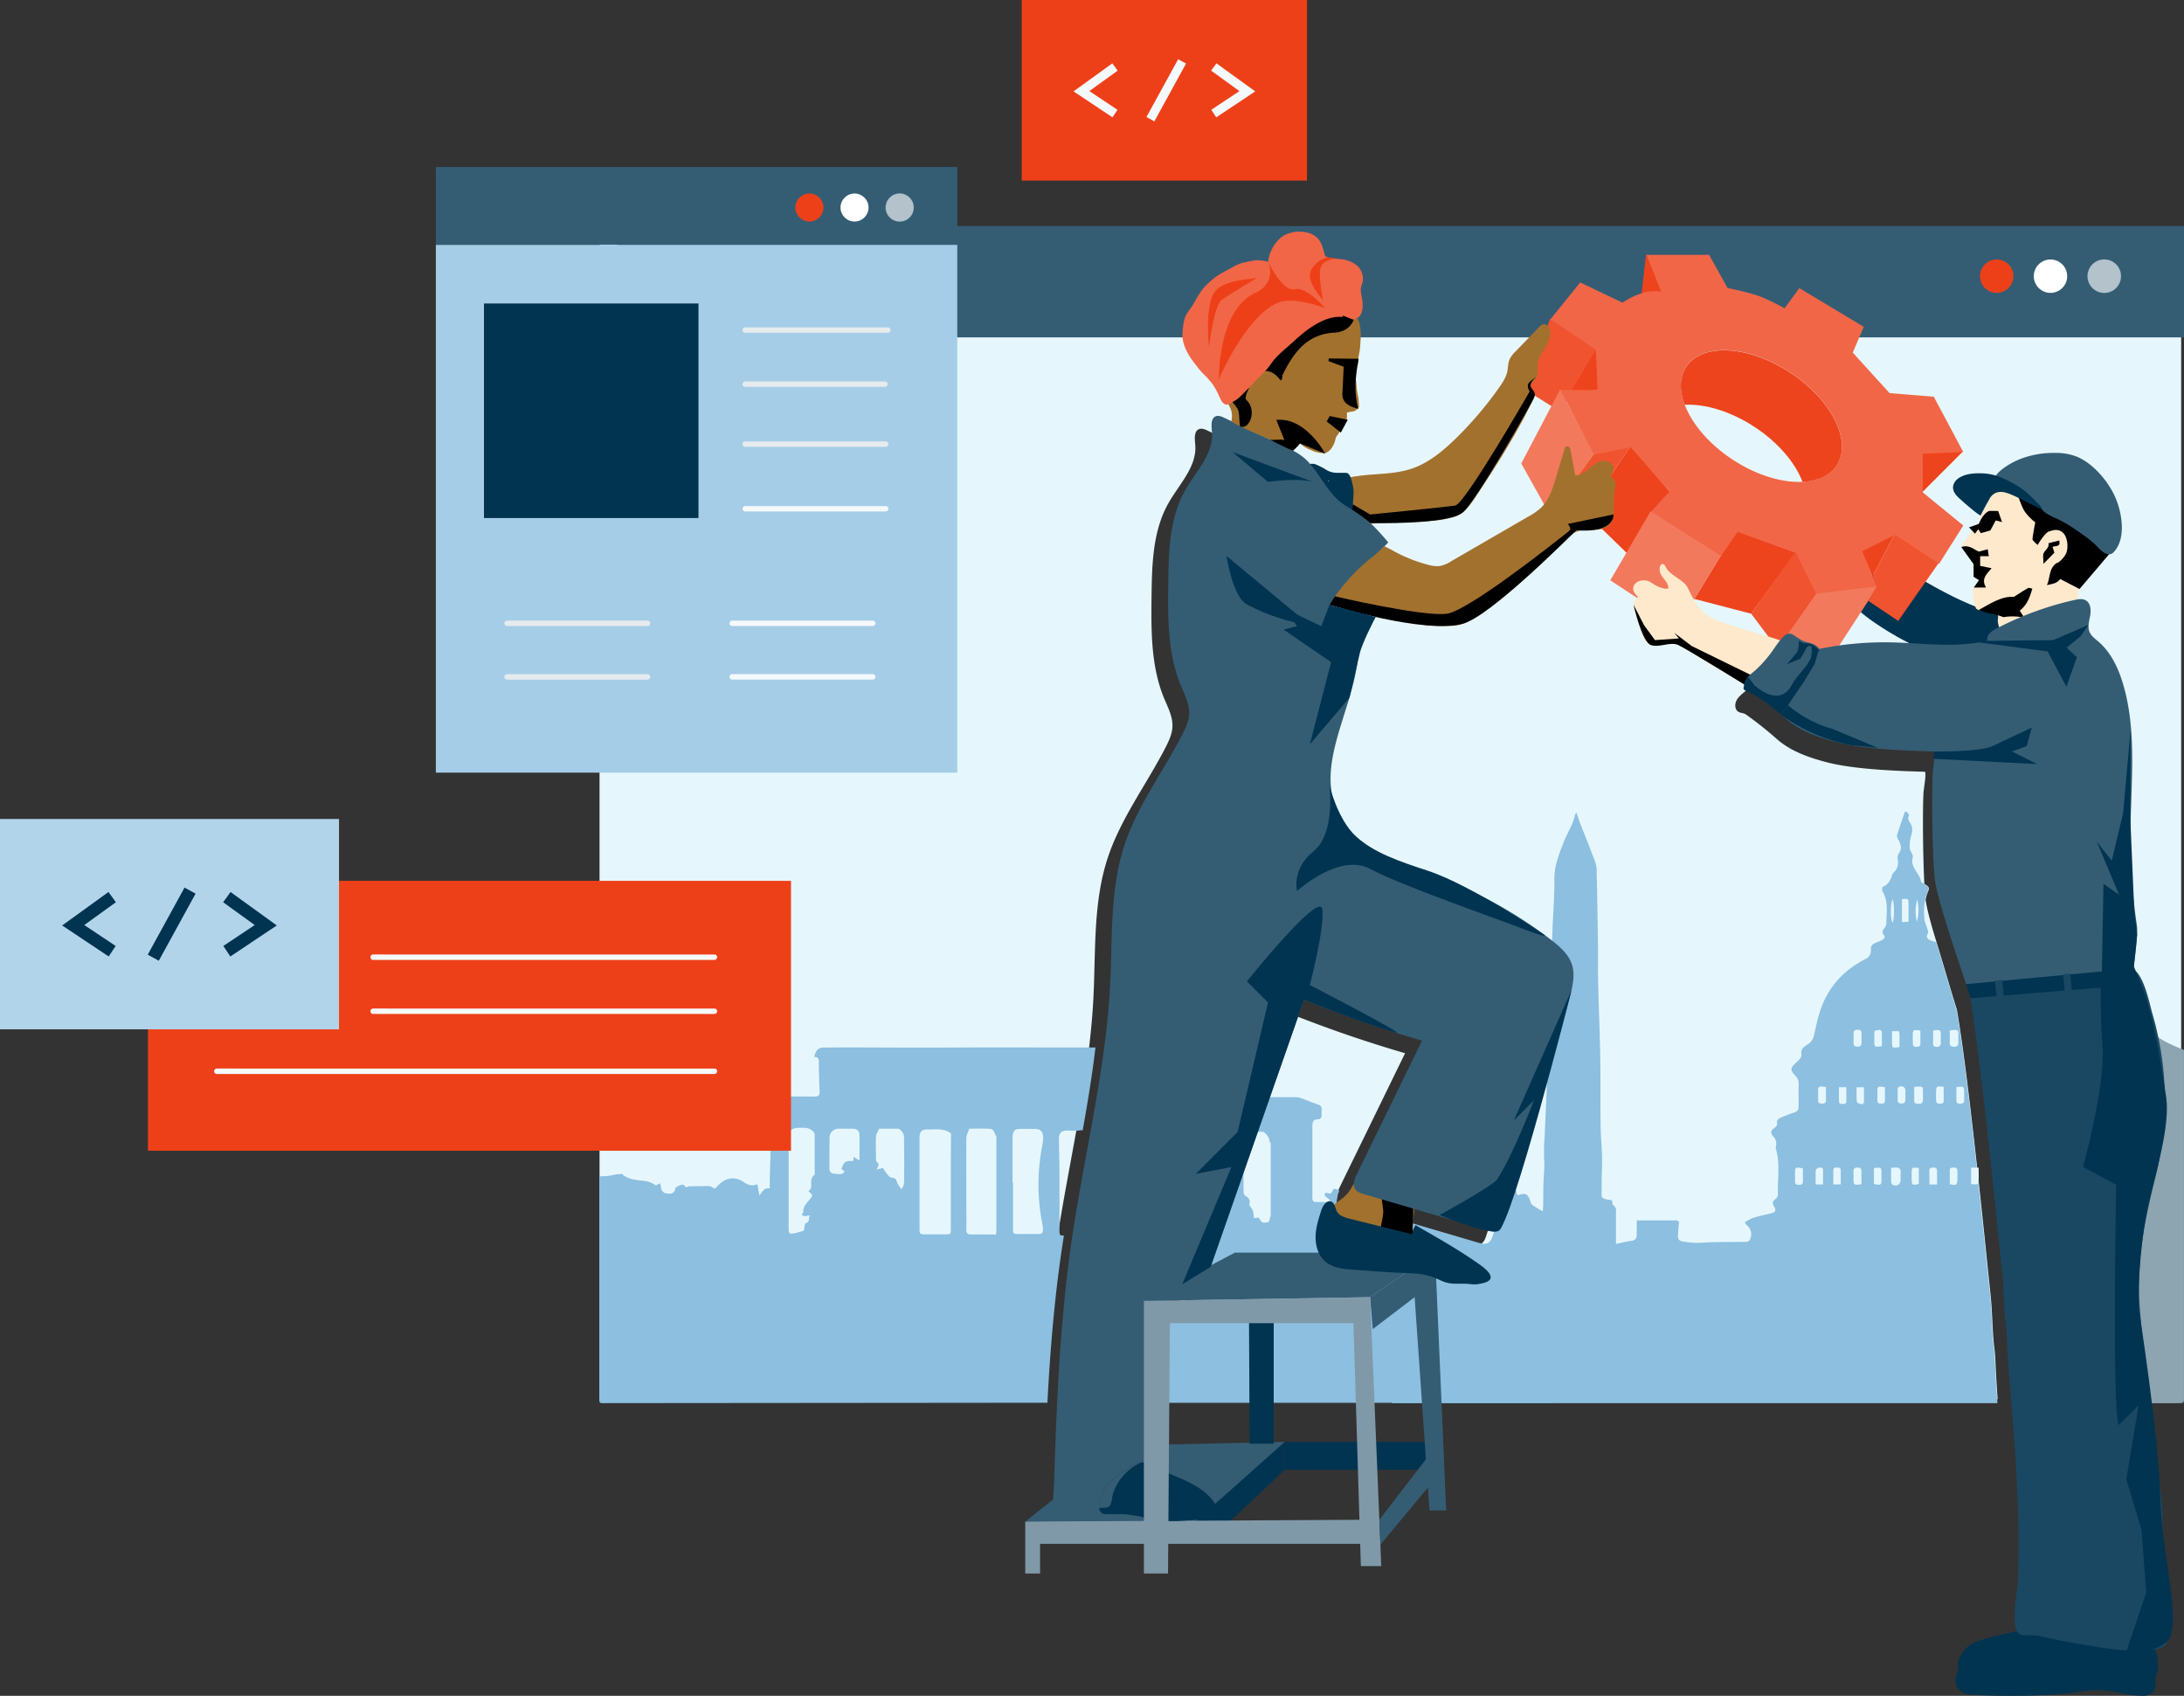 <?xml version="1.0" encoding="UTF-8" standalone="no"?>
<svg
   xmlns:dc="http://purl.org/dc/elements/1.1/"
   xmlns:cc="http://creativecommons.org/ns#"
   xmlns:rdf="http://www.w3.org/1999/02/22-rdf-syntax-ns#"
   xmlns:svg="http://www.w3.org/2000/svg"
   xmlns="http://www.w3.org/2000/svg"
   xmlns:sodipodi="http://sodipodi.sourceforge.net/DTD/sodipodi-0.dtd"
   xmlns:inkscape="http://www.inkscape.org/namespaces/inkscape"
   inkscape:version="1.0 (4035a4f, 2020-05-01)"
   height="940.387"
   width="1211.342"
   sodipodi:docname="our-work.svg"
   id="svg1113"
   version="1.1"
   viewBox="0 0 1211.342 940.387">
  <rect x="0" y="0" width="1211.342" height="940.387" fill="#333333" stroke="none"/>
  <sodipodi:namedview
     inkscape:current-layer="svg1113"
     inkscape:window-maximized="0"
     inkscape:window-y="23"
     inkscape:window-x="0"
     inkscape:cy="477.54"
     inkscape:cx="261.83002"
     inkscape:zoom="0.54199605"
     showgrid="false"
     id="namedview1115"
     inkscape:window-height="480"
     inkscape:window-width="776"
     inkscape:pageshadow="2"
     inkscape:pageopacity="0"
     guidetolerance="10"
     gridtolerance="10"
     objecttolerance="10"
     borderopacity="1"
     bordercolor="#666666"
     pagecolor="#ffffff" />
  <defs
     id="defs835">
    <style
       id="style833">.cls-1{fill:#e5f7fd;}.cls-2{fill:#345d74;}.cls-3{fill:#ee4018;}.cls-4{fill:#fff;}.cls-5{fill:#b3c2cb;stroke:#b3c2cb;stroke-width:0.08px;}.cls-13,.cls-14,.cls-5{stroke-miterlimit:10;}.cls-6{fill:#8da4b1;}.cls-7{fill:#8cbfe0;}.cls-8{fill:#a6cde7;}.cls-9{fill:#e6ebee;}.cls-10{fill:#f4f9fc;}.cls-11{fill:#013451;}.cls-12{fill:#b2d4eb;}.cls-13,.cls-14,.cls-21{fill:none;}.cls-13{stroke:#013451;stroke-width:7px;}.cls-14{stroke:#f4f9fc;stroke-width:5px;}.cls-15{fill:#f0532f;}.cls-16{fill:#f3795d;}.cls-17{fill:#ee441d;}.cls-18{fill:#f16444;}.cls-19{fill:#f16646;}.cls-20{fill:#d9e1e5;}.cls-22{fill:#f9baac;}.cls-23{fill:#fee9cc;}.cls-24{fill:#00b6cd;}.cls-25{fill:#1a4862;}.cls-26{fill:#a3712e;}.cls-27{fill:#8099a8;}.cls-28{fill:#404040;}</style>
  </defs>
  <title
     id="title837">our-work-header</title>
  <g
     transform="translate(-750.17,-101.96)"
     data-name="Background Panels"
     id="Background_Panels">
    <path
       id="path839"
       d="M 1082.7,236.13 V 877.9 h 245 c 0.06,-1.21 0.12,-2.43 0.19,-3.64 1.46,-25.65 3.64,-51.27 7.31,-76.7 q 1.41,-9.67 3.06,-19.31 c 2.77,-16.44 5.93,-32.84 8.87,-49.26 2.73,-15.33 5.27,-30.67 7.08,-46.09 1.12,-9.44 2,-18.9 2.45,-28.4 1.27,-25.75 -0.17,-52.15 7.85,-76.64 7.21,-22 21.58,-40.88 32.17,-61.5 1.85,-3.62 3.63,-7.42 3.78,-11.49 0.22,-5.52 -2.54,-10.65 -4.66,-15.76 -7.29,-17.67 -7.17,-37.41 -6.93,-56.53 0.22,-17.68 0.66,-36.21 9.36,-51.59 6,-10.58 16,-20.4 14.87,-32.51 -0.3,-3.22 -0.78,-7.6 2.29,-8.62 1.47,-0.49 3.06,0.19 4.46,0.85 l 32.45,15.36 c 5.16,2.45 10.47,5 14.31,9.23 7.53,8.27 11.51,18.91 21.18,24.54 a 105.57,105.57 0 0 1 11.35,7.79 c 4.55,3.44 11.72,12.21 11.72,12.21 0,0 -11.6,12.6 -12.79,13.94 -8.25,9.33 -11,11.78 -19.27,21.11 a 218.84,218.84 0 0 0 23.39,6.45 c 0,0 -2.89,6.19 -4.12,9.46 -3.08,8.23 -3.28,8.37 -4.52,17 -4,27.69 -22.56,56 -10.81,81.44 9.65,20.86 34.86,28.16 56.36,36.33 a 244.83,244.83 0 0 1 61.76,34.43 c 3.76,2.87 7.57,6 10,10 a 18,18 0 0 1 1.92,4.18 c 1.77,5.73 0.27,11.91 -1.26,17.71 q -0.93,3.52 -1.88,7 -15.93,59.66 -35.15,118.36 c -0.5,1.55 -1.12,3.22 -2.42,4.13 a 2.55,2.55 0 0 1 -0.39,0.24 c -1.58,0.85 -3.51,0.35 -5.24,-0.15 l -51.32,-15.07 c -0.18,1.28 -0.38,2.56 -0.59,3.83 -0.52,3.11 -3.13,5.74 -5.68,7.38 a 12.48,12.48 0 0 1 -9.51,1.25 12.65,12.65 0 0 1 -7.38,-5.68 13.8,13.8 0 0 1 -1.26,-9.46 c 0,-0.46 0,-0.92 0,-1.39 a 12.42,12.42 0 0 1 0.32,-5 l 0.63,-1.51 a 10.82,10.82 0 0 1 0.9,-4 c 0.24,-0.61 0.51,-1.2 0.79,-1.75 q 18.08,-37 36.15,-74.06 -33.29,-9.71 -65.5,-22.62 -25.24,72.26 -50.51,144.5 c -2.24,6.41 -4.83,13.28 -10.49,17 -6.71,4.46 -16.8,3.83 -21.32,10.5 -2.38,3.51 -2.4,8.05 -2.34,12.29 q 0.21,15.09 0.43,30.19 h 478.4 c -0.17,-2 -0.31,-3.93 -0.41,-5.88 -0.19,-3.4 -0.45,-6.77 -0.6,-10.15 -0.18,-4 -0.29,-8 -0.75,-11.92 0,0.16 0,0.34 0,0.5 -0.07,-0.74 -0.14,-1.48 -0.23,-2.22 -0.09,-0.74 -0.16,-1.62 -0.24,-2.44 -0.73,-8 -0.76,-16.13 -1.56,-24.17 0,-0.07 0,-0.13 0,-0.2 -1.68,-16 -4.07,-39.7 -6.76,-64.66 v 0 c 0.1,-2.4 0,-4.82 0,-7.28 h -0.82 c -3.61,-33 -7.67,-67.12 -11.28,-87.78 -0.43,0 -0.79,0.15 0,0 -2.33,-7.11 -6.92,-23.09 -11.26,-37.27 -3,-9.69 -5.43,-18.64 -6.06,-23.61 0.11,-0.53 0.25,-1 0.4,-1.56 a 14.14,14.14 0 0 1 0.39,-1.49 c 1.49,-3.52 1.58,-3.66 -1.48,-5.69 -0.82,-15.36 -1,-41 -0.49,-50.13 0.17,-3.22 1.88,-11.93 0.67,-12 -15.55,-0.43 -38.71,-1.29 -53.78,-5.13 -10.21,-2.62 -20.53,-6.17 -28.4,-13.17 a 197.51,197.51 0 0 0 -17,-13.47 c -1.4,-1 -3.52,-0.7 -4.73,-1.93 -1.65,-1.65 -1.36,-4.51 -0.1,-6.47 1.26,-1.96 3.23,-3.35 5,-4.9 a 67.29,67.29 0 0 0 10.56,-12.33 c 7.42,-10.7 8.25,-8.68 13.75,-5.1 5,3.26 6.83,0.92 11.28,5.58 a 180.69,180.69 0 0 1 39.1,-3.61 c 18.12,0.32 36.56,3.33 54.16,-1 -1.13,-2.53 1.69,-5 4.14,-6.26 a 175.41,175.41 0 0 1 44,-16.23 c 2.09,-0.47 4.43,-0.86 6.29,0.23 2.66,1.56 2.94,5.31 2.41,8.37 -0.53,3.06 -1.56,6.27 -0.36,9.13 0.94,2.27 3.07,3.77 4.93,5.36 7.06,6.08 11.15,14.92 13.76,23.86 7.79,26.6 4.2,55 4,82.68 a 330.66,330.66 0 0 0 3.57,50.87 c 0.68,4.5 -1,18.18 -2.47,27.49 4.59,3.87 7.24,14.35 8.9,20.89 0.34,1.36 0.65,2.55 0.92,3.47 a 172.26,172.26 0 0 1 2,88.87 c -6.23,25.35 -11.11,48.22 -8.93,74.69 1,12 2.28,24 3.66,36.07 h 25.6 V 236.13 Z"
       class="cls-1" />
    <rect
       id="rect841"
       height="61.71"
       width="869.06"
       y="227.34"
       x="1092.45"
       class="cls-2" />
    <circle
       id="circle843"
       r="9.26"
       cy="255.11"
       cx="1857.64"
       class="cls-3" />
    <circle
       id="circle845"
       r="9.26"
       cy="255.11"
       cx="1887.46"
       class="cls-4" />
    <circle
       id="circle847"
       r="9.26"
       cy="255.11"
       cx="1917.29"
       class="cls-5" />
    <path
       id="path849"
       d="m 1961.5,875.16 v -191 l -1.77,-0.7 a 83,83 0 0 1 -9.68,-4.51 54.05,54.05 0 0 1 -7.28,-5.23 6.37,6.37 0 0 0 -6.33,1.11 c 0.34,1.36 0.65,2.55 0.92,3.47 a 172.91,172.91 0 0 1 5.9,29.75 171,171 0 0 1 -3.86,59.12 c -6.23,25.35 -11.11,48.22 -8.93,74.69 1,12 2.28,24 3.66,36.07 0.07,0.71 0.15,1.43 0.23,2.15 h 22.15 c 5.49,-0.03 4.99,0.45 4.99,-4.92 z"
       class="cls-6" />
    <path
       id="path851"
       d="m 1855.14,660.43 a 1,1 0 0 1 0,-0.17 l -9.77,0.78 c 0.6,0 1.19,-0.06 1.82,-0.11 2.63,-0.15 5.3,-0.31 7.95,-0.5 z"
       class="cls-6" />
    <path
       id="path853"
       d="m 1302.8,682.78 c -14.29,0 -28.57,0.12 -42.85,0.12 -13.25,0 -26.49,-0.09 -39.75,-0.12 -4.52,0 -9,0.05 -13.56,0.09 -2.48,0 -4.17,1.73 -4.86,5.17 1.6,0.1 2.54,0.56 2.56,2.33 0,5.62 0.18,11.24 0.42,16.87 0.09,2.17 -0.75,2.83 -2.86,2.81 q -13.41,-0.1 -26.82,0 c -1.25,0 -3.08,-0.8 -3.43,1.48 -0.29,2 -0.11,3.7 2.24,4.33 a 2.49,2.49 0 0 1 1.95,3 q -0.52,4.95 -1,9.9 c 0,0.38 -0.12,1 0.09,1.13 3.36,2.68 2.54,6.46 2.56,9.92 0,5.73 -0.25,11.45 -0.39,17.17 0,1.22 0,2.43 0,4 -3,-0.52 -4.12,1.61 -5.74,4 -0.45,-2.59 -0.75,-4.38 -1.09,-6.34 -2.87,1.16 -5,0.57 -7.49,-1.1 -5.21,-3.55 -10.47,-2.56 -14.81,2.32 -1,1.1 -1.47,1.42 -2.69,0.53 a 4.08,4.08 0 0 0 -2.29,-0.71 c -3.52,0 -7,0.11 -10.54,0.12 -0.91,0 -1.91,1.37 -2.79,-0.56 -0.46,-1 -4.79,0.57 -5,1.95 -0.33,2.27 -1.93,2.8 -3.65,2.71 -2.82,-0.12 -4,-1.33 -4.27,-3.76 -0.07,-0.59 -0.19,-1.16 -0.33,-2 l -2.49,1.21 a 12.91,12.91 0 0 0 -6.83,-2.57 c -3.82,-0.48 -7.82,-0.72 -11.11,-3.11 a 2.87,2.87 0 0 1 -0.74,-0.77 c -1.21,0.15 -2.44,0.27 -3.67,0.32 a 29.84,29.84 0 0 1 -9,1 v 121.11 c 0,1.08 0,1.92 0,2.57 0,2.59 0.59,2.15 4.81,2.14 q 113.61,-0.09 227.21,-0.2 c 5.52,0 11,0 16.53,0 0.09,-2 0.21,-4.07 0.32,-6.09 1.46,-25.64 3.64,-51.27 7.31,-76.71 0.49,-3.31 1,-6.61 1.51,-9.92 -2.4,0 -2.45,-0.29 -2.46,-3.1 0,-1.92 0,-3.84 0,-5.77 0,-8.62 0,-17.23 0,-25.85 0,-6.14 -0.22,-12.27 -0.31,-18.41 -0.06,-3.81 1.21,-5.1 5,-5.09 1.41,0 2.84,0.11 4.25,0.09 a 14.45,14.45 0 0 0 2.18,-0.17 4.61,4.61 0 0 1 1.75,0 c 2.74,-15.28 5.27,-30.58 7.1,-46 h -4 c -16.96,0.05 -33.97,-0.04 -50.97,-0.04 z m -101,70.75 c -2.41,2 -1.49,4.64 -1.73,7.08 -0.07,0.65 -0.88,1.22 -1.47,2 2.52,2 2.52,2.21 0.59,4.57 -1.7,2.07 -3.76,4 -3.5,7.08 0,0.32 -0.6,0.7 -0.93,1.08 1.33,1.87 2.9,0.51 4.62,0.64 -1,1.34 0.27,3.45 -2.28,4.28 -0.68,0.21 -0.7,2.49 -1.1,4.19 -1.56,0.43 -3.53,1.1 -5.54,1.46 -2.42,0.43 -2.88,-0.1 -2.88,-2.89 q 0,-20.71 0,-41.42 v -8 c 0,-4.7 1.55,-6.27 6.28,-6.26 2.36,0 4.61,-0.23 6.79,1.56 a 3,3 0 0 1 1.37,2.59 q 0,10.11 0,20.25 c 0.03,0.62 0.17,1.51 -0.17,1.79 z m 25,-8.07 -3.26,-2 v 2.25 c -1.49,0.16 -3.26,-0.12 -4.42,0.6 -1.16,0.72 -1.59,2.4 -2.34,3.67 a 3,3 0 0 0 0.37,0.43 c 0.52,0.45 1.07,0.9 1.6,1.34 -0.71,0.45 -1.38,1.22 -2.12,1.28 a 20.5,20.5 0 0 1 -4,-0.28 2.46,2.46 0 0 1 -2.42,-2.65 c 0,-5.92 0,-11.85 0.1,-17.77 0.05,-2.4 2.51,-4.48 4.93,-4.49 2.66,0 5.31,0 8,0 2,0 3.55,1.2 3.6,3.18 0.16,4.66 0.03,9.32 0.03,14.44 z m 24.74,12.79 c 0,1.08 -0.87,2.16 -1.33,3.24 -0.76,-1.09 -1.53,-2 -2.14,-3.11 -0.52,-0.89 -0.61,-2.21 -1.34,-2.75 -0.91,-0.7 -2.59,-0.49 -3.36,-1.24 a 33.58,33.58 0 0 1 -3.49,-4.72 l -3.65,0.87 c 1.24,-1.93 1.84,-3.24 0.18,-4.33 a 1.52,1.52 0 0 1 -0.38,-1.13 c 0,-4.28 -0.18,-8.58 0,-12.86 0.08,-1.42 1.1,-2.79 1.78,-4.38 3.43,0 6.89,0 10.36,0 1.28,0 3.38,2.59 3.39,4.34 0.16,8.7 0.16,17.39 0.05,26.07 z m 26,-5.33 q 0,15.2 0,30.39 c 0,3.1 0,3.12 -3,3.14 -3.68,0 -7.37,0 -11,0 -3.2,-0.05 -3.36,-0.22 -3.36,-3.27 q 0,-25.32 0,-50.64 c 0,-3 1.37,-4.31 4.37,-4.28 h 1.24 c 3.9,0.07 7.93,-0.69 11.86,2.24 -0.09,7.3 -0.08,14.86 -0.09,22.42 z m 25.27,-19.33 q 0,25 0,50 c 0,0.8 -0.11,1.6 -0.19,2.93 h -6.41 c -2.45,0 -4.91,-0.11 -7.36,0 -2,0.07 -2.73,-0.76 -2.71,-2.72 0.08,-5.21 0,-10.42 0,-15.64 0,-11.65 -0.1,-23.3 0,-35 0,-1.68 1,-3.36 1.6,-5.29 3.92,0 7.8,-0.22 11.64,0.08 2.09,0.17 2.43,2.56 3.29,4.13 0.33,0.39 0.16,1 0.16,1.51 z m 25.44,46.88 c 1,5 0.23,5.87 -2.34,5.8 -3.68,-0.08 -7.37,0 -11,0 -2.76,0 -2.86,-0.12 -2.87,-3 0,-8.49 0,-17 0,-25.47 h -0.26 q 0,-12 0,-23.91 a 13.15,13.15 0 0 1 0.15,-2.74 c 0.51,-2.47 1.41,-3.16 3.95,-3.18 2.54,-0.02 5.31,0 8,0 4.71,0.05 5.71,2.62 4.27,9.9 a 111.48,111.48 0 0 0 0.12,42.6 z"
       class="cls-7" />
    <path
       id="path855"
       d="m 1858.05,880.05 c -0.07,-0.72 -0.12,-1.43 -0.17,-2.15 -0.17,-2 -0.31,-3.93 -0.42,-5.88 -0.18,-3.4 -0.44,-6.77 -0.59,-10.15 -0.18,-4 -0.29,-8 -0.75,-11.92 0,0.16 0,0.34 0,0.5 -0.07,-0.74 -0.15,-1.48 -0.23,-2.22 -0.08,-0.74 -0.16,-1.62 -0.25,-2.44 -0.73,-8 -0.76,-16.13 -1.55,-24.17 0,-0.07 0,-0.13 0,-0.2 -1.69,-16 -4.07,-39.7 -6.77,-64.66 0,0.2 0,0.4 0,0.59 -0.08,1.54 -0.45,1.59 -3.88,1.21 v -9.1 h 3.11 c -3.61,-33 -7.67,-67.12 -11.28,-87.78 -0.43,0 -0.79,0.15 0,0 -2.34,-7.11 -6.92,-23.09 -11.26,-37.27 -0.28,-0.11 -0.59,-0.2 -0.94,-0.3 a 11.27,11.27 0 0 1 -2.56,-0.9 c -1.43,-0.76 -2.2,-1.74 -1.1,-3.47 0.36,-0.55 0.08,-1.62 -0.13,-2.39 -0.53,-1.92 -1.58,-3.75 -1.73,-5.67 a 36.43,36.43 0 0 1 0.4,-10.88 c 0.11,-0.53 0.25,-1 0.4,-1.56 a 14.14,14.14 0 0 1 0.39,-1.49 c 1.49,-3.52 1.58,-3.66 -1.48,-5.69 -0.13,-0.1 -0.28,-0.19 -0.43,-0.29 -0.43,-0.29 -1.13,-0.58 -1.17,-0.93 -0.68,-4.76 -6.23,-7.86 -4.57,-13.49 0.28,-0.94 -0.62,-2.29 -1.16,-3.35 -0.79,-1.55 -0.57,-3 -0.5,-4.69 0.14,-3.43 2.53,-6.73 0.64,-10.26 -0.37,-0.7 -0.87,-1.34 -1.18,-2.08 -0.24,-0.55 -0.57,-1.38 -0.32,-1.74 1.21,-1.8 -0.49,-2.22 -0.94,-3.22 h -0.88 c -1.48,4.31 -3,8.61 -4.38,13 a 3.28,3.28 0 0 0 0.5,2.26 c 1.57,2.7 2.52,5.3 0.29,8.21 a 4.58,4.58 0 0 0 -0.42,3.18 7.47,7.47 0 0 1 -2.11,7 3.21,3.21 0 0 0 -0.89,1.23 c -0.93,2.85 -2,5.47 -5.14,6.76 -0.42,0.17 -0.69,2 -0.31,2.58 3.45,5.69 2.13,11.9 2.14,17.95 a 4.65,4.65 0 0 1 -1.1,2.5 c -1,1.26 -1.44,2.37 -0.3,3.82 1,1.27 0,2.14 -1,2.74 a 28.25,28.25 0 0 1 -3.08,1.32 c -1.82,0.78 -3.36,1.48 -3.07,4.15 a 5.13,5.13 0 0 1 -3.16,5.12 c -10.9,5.59 -19.1,13.9 -23.73,25.21 -2.19,5.36 -3.38,11.15 -4.66,16.83 a 7.68,7.68 0 0 1 -3.65,5.32 c -2.17,1.32 -3.92,2.6 -3.35,5.8 0.21,1.19 -1.52,3 -2.78,4.08 -3.26,2.79 -3.69,4.29 -0.76,7.19 a 6.91,6.91 0 0 1 2,5.71 c -0.12,3.69 0,7.38 0,11.07 0,2.68 -0.6,3.23 -3.17,4.09 a 73.24,73.24 0 0 0 -7.38,2.88 c -0.69,0.32 -1.6,1.47 -1.48,2 0.46,1.88 -0.46,2.74 -1.81,3.7 -1.67,1.21 -1.9,2.57 -0.22,4.47 a 5.75,5.75 0 0 1 1.4,5.59 3.88,3.88 0 0 0 0.18,1.81 c 2.3,8.27 0.63,16.7 1,25 a 3.69,3.69 0 0 1 -1.56,2.41 c -1.5,1.19 -1.7,2.27 -0.63,3.92 1.41,2.15 0.84,3.28 -1.66,3.9 -3.29,0.8 -6.63,1.47 -9.87,2.47 a 26.2,26.2 0 0 0 -4.65,2.52 5.2,5.2 0 0 0 0.87,1.35 6.52,6.52 0 0 1 2.21,7.58 2.57,2.57 0 0 1 -2.78,1.91 c -6,0 -12.06,0.05 -18.1,0.16 -3.38,0.06 -6.74,0.42 -10.11,0.37 a 59,59 0 0 1 -6.69,-0.81 c -1.92,-0.25 -2.6,-1.45 -2.49,-3.22 0.14,-2.14 0.24,-4.29 0.51,-6.41 0.15,-1.15 -0.14,-2 -1.27,-2 -7.36,0 -14.71,0 -22.12,0 0,2.86 0,5.39 0,7.92 0,2.09 -0.81,3.13 -3,3.41 -2.72,0.35 -5.39,1.07 -8.49,1.71 v -8.45 c 0,-2.87 0,-5.73 0,-8.6 0,-1.6 0.32,-3.22 -1.47,-4.37 -0.55,-0.34 -0.5,-1.65 -0.74,-2.6 -0.09,-0.06 -0.25,-0.27 -0.42,-0.3 -6.68,-0.72 -5.22,-1.78 -5.33,-6.63 -0.12,-5.73 0.32,-11.46 0.23,-17.17 -0.09,-5.71 -0.74,-11.43 -0.81,-17.14 -0.16,-12.5 0,-25 -0.18,-37.49 -0.25,-14.21 -0.86,-28.42 -1.2,-42.65 -0.16,-6.34 0,-12.7 -0.06,-19 -0.14,-11.05 -0.35,-22.1 -0.54,-33.14 0,-3.06 -0.26,-6.12 -0.18,-9.18 0.08,-3.69 -1.53,-6.88 -2.76,-10.17 -2.09,-5.53 -4.34,-11 -6.49,-16.52 -0.69,-1.78 -1.25,-3.6 -2,-5.83 a 6.64,6.64 0 0 0 -0.85,1.41 c -1.12,5.55 -4.41,10.21 -6.4,15.43 -2.5,6.57 -5.11,13 -5,20.31 0.13,9.5 -0.73,19 -1.07,28.52 -0.19,5.5 -0.34,11 -0.5,16.53 0,1.76 -0.09,3.52 -0.15,5.27 0,2.14 -0.12,4.28 -0.19,6.42 -0.14,4.39 -0.39,8.79 -0.6,13.18 -0.13,2.75 -0.38,5.51 -0.41,8.27 0,0.36 0,0.71 0,1.07 a 153.66,153.66 0 0 1 -1,17.53 c 0,0.24 -0.06,0.47 -0.07,0.71 -0.58,5.4 0,10.93 -0.18,16.4 -0.33,10 -0.86,20 -1.27,30 a 88.38,88.38 0 0 0 -0.23,11.05 c 0.4,4.55 -0.26,9.19 -0.37,13.78 -0.12,4.08 -0.1,8.16 -0.16,12.24 0,0.87 -0.11,1.73 -0.2,3 a 54.73,54.73 0 0 1 -6,-3.64 c -0.73,-0.57 -0.88,-1.91 -1.27,-2.91 -1.1,-2.91 -2.33,-3.57 -5.33,-2.75 a 7.17,7.17 0 0 0 -1.12,0.5 c -0.25,-0.29 -0.56,-0.48 -0.6,-0.73 -0.47,-2.68 -1.61,-4.59 -4.44,-5 q -4.35,13.9 -8.88,27.74 c -0.55,1.7 -1.23,3.54 -2.81,4.37 a 5.27,5.27 0 0 1 -3.62,0.27 c -0.55,-0.12 -1.1,-0.27 -1.62,-0.42 l -53,-15.58 a 37.5,37.5 0 0 1 -3.07,8.15 c -1.41,2.87 -4.45,4.73 -7.38,5.68 a 12.36,12.36 0 0 1 -15.19,-8.63 12.27,12.27 0 0 1 0.42,-7.54 9.34,9.34 0 0 1 -0.51,-3.47 21.39,21.39 0 0 1 0.44,-3.47 12.41,12.41 0 0 1 1.12,-3.95 l -0.64,-0.37 -0.12,-0.07 c -1.28,-0.71 -2.47,-1.12 -3.17,0.8 -0.81,2.22 -2.68,0.37 -4,0.92 -1,2.73 3,2.51 2.87,5 -2.91,0 -5.81,0 -8.72,-0.06 -0.38,0 -0.92,-0.72 -1.06,-1.2 a 7.53,7.53 0 0 1 -0.11,-2.13 c 0,-12.91 0,-25.82 0,-38.73 0,-2.3 0.44,-3.74 3.09,-3.78 1.49,0 2.11,-1.08 2.06,-2.53 a 25.6,25.6 0 0 1 0,-2.77 c 0.13,-1.56 -0.49,-2.36 -2,-2.89 -3.29,-1.11 -6.47,-2.52 -9.75,-3.67 a 10.51,10.51 0 0 0 -3.32,-0.4 c -4.62,0 -9.23,0 -14,0 -0.13,-1.07 -0.31,-1.85 -0.32,-2.64 0,-1.46 0,-2.92 0,-4.38 l -9.15,26.18 c 1.89,0 3.92,0 5.93,0 1,0 3.51,3.2 3.61,4.42 a 2.19,2.19 0 0 0 0.75,1.84 v 40.22 l -1,3.53 c -3.65,0.76 -3.68,0.75 -5.69,-2.41 l -2.67,0.26 c -0.13,-1.32 -0.17,-2.51 -0.4,-3.67 a 6.84,6.84 0 0 0 -0.88,-1.72 c -0.42,-0.76 -1.33,-1.65 -1.19,-2.29 0.5,-2.15 -0.06,-3.48 -2.05,-4.48 a 2.79,2.79 0 0 1 -1.18,-2.14 q -0.09,-9.82 -0.06,-19.64 l -22.38,64 c -2.25,6.42 -4.83,13.29 -10.5,17 -6.7,4.44 -16.79,3.83 -21.31,10.49 -2.38,3.51 -2.4,8 -2.34,12.29 q 0.21,15.36 0.44,30.7 v 1.91 h 138.6 v 0.23 z m -22.33,-122.66 c -0.38,2.59 -2.34,1.34 -4.11,1.35 0,-2.7 0,-5.23 0,-7.75 0,-1.5 1,-1.56 2.07,-1.57 1.07,-0.01 2.09,0.14 2.11,1.56 a 41.5,41.5 0 0 1 -0.07,6.41 z m 3.85,-49.39 c 0,1.31 0,2.64 0,4 0,1.65 -0.87,2 -2.35,2 -1.48,0 -2,-0.67 -1.94,-2 0,-2.33 0,-4.65 0,-7.16 4.23,-0.55 4.23,-0.55 4.29,3.16 z m -8,-28.23 c 0.11,-2 0,-4.06 0,-6.44 1.14,-0.11 1.93,-0.17 2.72,-0.23 1.39,-0.12 2.1,0.44 2.07,1.9 0,1.63 -0.06,3.26 0,4.89 0.09,1.82 -0.66,2.54 -2.5,2.54 -1.84,0 -2.39,-0.91 -2.29,-2.66 z m -3.34,24.82 c 0,2.72 0,5.24 0,7.76 0,1.45 -0.88,1.63 -2,1.61 -1.12,-0.02 -2.14,-0.06 -2.16,-1.5 a 45.68,45.68 0 0 1 0,-6.41 c 0.38,-2.62 2.38,-1.31 4.16,-1.46 z m -5.86,-31.21 c 4.2,-0.45 4.22,-0.44 4.25,3 0,1.24 -0.06,2.46 0,3.69 0.09,1.67 -0.62,2.41 -2.31,2.44 -1.69,0.03 -2,-0.94 -2,-2.35 0.1,-2.16 0.06,-4.41 0.06,-6.78 z m -2.1,77.75 c 0,-1.57 1,-1.69 2.29,-1.73 1.46,0 2,0.58 2,2 0,2.33 0,4.67 0,7.39 h -4.24 z m -3.54,-44 c 0,1.32 0,2.65 0,4 0,2.69 -0.69,3.18 -3.29,2.86 a 1.52,1.52 0 0 1 -1.56,-1.79 c 0,-2.41 0,-4.83 0,-7.49 1,-0.11 1.49,-0.2 2,-0.2 2.7,-0.05 2.77,0.01 2.85,2.64 z m -3.24,-106.35 a 23,23 0 0 1 -0.15,12.34 25.26,25.26 0 0 1 0.15,-12.32 z m 1.82,72.61 c 0,2.58 0,5 0,7.44 0,1.46 -1,1.59 -2.06,1.64 -1.06,0.05 -2.09,-0.16 -2.13,-1.55 -0.04,-1.39 -0.06,-3.06 -0.05,-4.58 0.04,-3.4 0.13,-3.47 4.24,-2.93 z m -4.83,79.4 c 0,-3.52 0,-3.52 3.94,-3.15 v 8.89 c -3.79,0.76 -3.91,0.67 -3.94,-3 -0.01,-0.88 -0.01,-1.8 0,-2.72 z m -6.16,3.44 c 0,2.6 -2.21,3.9 -4.47,2.66 a 2,2 0 0 1 -0.77,-1.46 c -0.08,-2.53 0,-5.07 0,-7.85 l 2.32,-0.17 c 2,-0.14 3.1,0.68 3,2.83 -0.13,1.35 -0.06,2.69 -0.08,4.01 z m 0.77,-155.69 c 3.6,-0.25 3.62,-0.25 3.63,2.82 0.01,3.07 0,6.29 0,9.76 -1.29,0.06 -2.34,0.11 -3.64,0.19 z m -0.19,103.82 a 2.21,2.21 0 0 1 2.08,2.22 c 0,1.7 0,3.39 0,5.09 0,1.49 -0.5,2.23 -2.13,2.22 -1.63,-0.01 -2.27,-0.53 -2.16,-2.14 0.06,-0.9 0,-1.82 0,-2.73 v 0 c 0,-0.83 0,-1.64 0,-2.45 -0.08,-1.51 0.47,-2.23 2.21,-2.19 z m -1.42,-30.59 c 0.09,0.89 0.23,1.69 0.24,2.48 0,2.13 0,4.26 0,6.33 -4,0.68 -4.14,0.56 -4.17,-2.79 0,-1.93 0,-3.86 0,-6 z M 1800,600.62 c 0.93,3.14 0.82,10.91 -0.09,13 -1.31,-1.7 -1.39,-10.7 0.09,-13 z m -4.34,104.27 c 0,2.5 -0.05,4.84 0,7.17 0,1.51 -0.67,1.92 -2,1.91 -1.33,-0.01 -2.22,-0.24 -2.2,-1.8 0.02,-1.56 0,-2.85 0,-4.28 0,-3.67 0.1,-3.74 4.2,-3 z m -5.85,-30.51 a 2.63,2.63 0 0 1 0.23,-0.83 c 3.69,-0.85 3.87,-0.72 3.91,2.87 0,1.92 0,3.82 0,5.66 -4,0.62 -4.16,0.48 -4.19,-2.83 -0.01,-1.62 0.01,-3.25 0.05,-4.87 z m -0.27,75.3 c 4.17,-0.42 4.17,-0.42 4.19,3.13 0,0.91 0,1.84 0,2.75 0,3.66 -0.13,3.74 -4.19,3 z m -6.91,9 c -4.4,0.48 -4.41,0.48 -4.42,-3.15 0,-1.23 0.07,-2.45 0,-3.68 -0.08,-1.6 0.35,-2.47 2.2,-2.46 1.85,0.01 2.28,0.85 2.23,2.46 -0.06,2.22 -0.01,4.45 -0.01,6.82 z m 1.37,-45.8 c 0,1.56 -1.33,1.44 -2.24,1.25 -0.68,-0.15 -1.71,-0.88 -1.75,-1.4 -0.19,-2.5 -0.08,-5 -0.08,-7.84 h 4.07 c 0,2.77 0.05,5.38 0,7.98 z M 1780.54,673 c 1.91,0 2.19,1 2.1,2.49 0,0.71 0,1.42 0,2.13 0,0.71 0,1.62 0,2.42 0.07,1.45 -0.38,2.32 -2,2.32 -1.62,0 -2.52,-0.43 -2.41,-2.24 a 38.54,38.54 0 0 0 0,-4.56 c -0.14,-1.7 0.35,-2.56 2.31,-2.56 z m -10.42,31.84 h 4.13 v 7.7 c 0,1.43 -0.92,1.61 -2,1.6 -1.08,-0.01 -2.09,0 -2.08,-1.5 -0.04,-2.48 -0.05,-5 -0.05,-7.76 z m -3.1,46 c 0,-1.51 1.13,-1.4 2.17,-1.45 1.04,-0.05 2,0.29 1.94,1.68 0,2.43 0,4.87 0,7.68 H 1767 c 0,-2.66 0,-5.26 0,-7.88 z m -8.46,-43 c 0,-3.58 0,-3.58 4.37,-3.13 0,2.56 0,5 0,7.41 0,1.53 -0.9,1.84 -2.2,1.82 -1.3,-0.02 -2.23,-0.25 -2.18,-1.83 0.04,-1.39 -0.02,-2.82 0.01,-4.24 z m -1.26,42.93 c 0,-0.49 1.14,-1.15 1.85,-1.31 1,-0.22 2.15,-0.14 2.16,1.37 0,2.53 0,5.06 0,7.92 h -4.1 c 0.01,-2.75 -0.09,-5.35 0.09,-7.95 z m -11.54,2.08 c 0,-3.72 0.16,-3.83 4.39,-3 v 7.45 c 0,1.62 -1.12,1.63 -2.3,1.67 -1.18,0.04 -2.16,-0.3 -2.1,-1.83 0.06,-1.53 0.01,-2.84 0.01,-4.26 z"
       class="cls-7" />
    <rect
       id="rect857"
       height="43.16"
       width="289.2"
       y="194.59"
       x="991.91"
       class="cls-2" />
    <circle
       id="circle859"
       r="7.77"
       cy="217.04"
       cx="1199.1"
       class="cls-3" />
    <circle
       id="circle861"
       r="7.77"
       cy="217.04"
       cx="1224.13"
       class="cls-4" />
    <circle
       id="circle863"
       r="7.77"
       cy="217.04"
       cx="1249.17"
       class="cls-5" />
    <rect
       id="rect865"
       height="292.66"
       width="289.2"
       y="237.76"
       x="991.91"
       class="cls-8" />
    <path
       id="path867"
       d="m 1163.5,286.51 h 79.11 a 1.5,1.5 0 0 0 0,-3 h -79.11 a 1.5,1.5 0 0 0 0,3 z"
       class="cls-9" />
    <path
       id="path869"
       d="m 1163.5,316.48 h 77.5 a 1.5,1.5 0 0 0 0,-3 h -77.5 a 1.5,1.5 0 0 0 0,3 z"
       class="cls-9" />
    <path
       id="path871"
       d="m 1163.5,349.76 h 77.9 a 1.5,1.5 0 0 0 0,-3 h -77.9 a 1.5,1.5 0 0 0 0,3 z"
       class="cls-9" />
    <path
       id="path873"
       d="m 1163.5,385.59 h 77.9 a 1.5,1.5 0 0 0 0,-3 h -77.9 a 1.5,1.5 0 0 0 0,3 z"
       class="cls-10" />
    <path
       id="path875"
       d="m 1031.42,478.82 h 77.9 a 1.5,1.5 0 0 0 0,-3 h -77.9 a 1.5,1.5 0 0 0 0,3 z"
       class="cls-9" />
    <path
       id="path877"
       d="m 1156.31,478.8 h 77.9 a 1.5,1.5 0 0 0 0,-3 h -77.9 a 1.5,1.5 0 0 0 0,3 z"
       class="cls-10" />
    <path
       id="path879"
       d="m 1031.42,449.12 h 77.9 a 1.5,1.5 0 0 0 0,-3 h -77.9 a 1.5,1.5 0 0 0 0,3 z"
       class="cls-9" />
    <path
       id="path881"
       d="m 1156.31,449.1 h 77.9 a 1.5,1.5 0 0 0 0,-3 h -77.9 a 1.5,1.5 0 0 0 0,3 z"
       class="cls-10" />
    <rect
       id="rect883"
       height="118.98"
       width="118.98"
       y="270.25"
       x="1018.6"
       class="cls-11" />
    <rect
       id="rect885"
       height="149.67"
       width="356.67"
       y="590.41"
       x="832.23"
       class="cls-3" />
    <rect
       id="rect887"
       height="116.64"
       width="188.03"
       y="556.12"
       x="750.17"
       class="cls-12" />
    <path
       id="path889"
       d="m 957.14,634.26 h 181.59 c 2.46,0 4.93,0.07 7.39,0 h 0.32 a 1.5,1.5 0 0 0 0,-3 h -181.6 c -2.46,0 -4.93,-0.07 -7.39,0 h -0.31 a 1.5,1.5 0 0 0 0,3 z"
       class="cls-10" />
    <path
       id="path891"
       d="m 957.14,664.23 h 181.59 c 2.46,0 4.93,0.07 7.39,0 h 0.32 a 1.5,1.5 0 0 0 0,-3 h -181.6 c -2.46,0 -4.93,-0.06 -7.39,0 h -0.31 a 1.5,1.5 0 0 0 0,3 z"
       class="cls-10" />
    <path
       id="path893"
       d="m 870.43,697.51 h 264.8 c 3.58,0 7.16,0.07 10.74,0 h 0.47 a 1.5,1.5 0 0 0 0,-3 H 881.63 c -3.57,0 -7.16,-0.07 -10.73,0 h -0.47 a 1.5,1.5 0 0 0 0,3 z"
       class="cls-10" />
    <polyline
       id="polyline895"
       points="812.39 599.44 790.79 615.04 812.39 629.44"
       class="cls-13" />
    <polyline
       id="polyline897"
       points="875.98 599.44 897.57 615.04 875.98 629.44"
       class="cls-13" />
    <line
       id="line899"
       y2="633.04"
       x2="835.18"
       y1="595.84"
       x1="855.58"
       class="cls-13" />
    <rect
       id="rect901"
       height="100.14"
       width="158.21"
       y="101.96"
       x="1316.88"
       class="cls-3" />
    <polyline
       id="polyline903"
       points="1368.59 139.11 1349.99 152.55 1368.59 164.95"
       class="cls-14" />
    <polyline
       id="polyline905"
       points="1423.38 139.11 1441.99 152.55 1423.38 164.95"
       class="cls-14" />
    <line
       id="line907"
       y2="168.06"
       x2="1388.23"
       y1="136.01"
       x1="1405.81"
       class="cls-14" />
  </g>
  <g
     transform="translate(-750.17,-101.96)"
     id="People">
    <path
       d="m 1816.41,461.25 h 2 c 1.65,0 3.29,-0.06 4.94,-0.15 1.65,-0.09 3.58,-0.2 5.37,-0.32 1,-0.06 2,-0.17 3.06,-0.27 l 2.1,-0.21 c 1.68,-0.13 3.35,-0.27 5,-0.34 l 1.92,-0.07 c 3.29,-0.12 18.49,1.37 18.38,-4.07 a 4.56,4.56 0 0 1 0,-1.95 c 1.09,-2.55 11.13,-1 5.9,-7.75 -1.63,-2.08 -4.38,-2.87 -6.92,-3.6 -16.77,-4.83 -31.22,-12.73 -46.12,-21.56 a 13.4,13.4 0 0 0 -11.69,-2.07 l -9.93,1.54 c -4.43,0.68 -3.69,3.91 -0.73,6.09 4.49,3.31 -6.8,-9.22 -3.06,-5.08 1.31,1.45 -2.69,0.05 -2.14,1.94 1,3.56 -6.81,9.23 -6.31,12.91 0.8,5.86 33.08,25 38.13,25"
       class="cls-11"
       data-name="man arm"
       id="man_arm" />
    <g
       id="Gear">
      <polygon
         id="polygon911"
         points="1615.53,330.18 1637.94,295.13 1609.87,278.74 1596.6,318.36 "
         class="cls-15" />
      <polygon
         id="polygon913"
         points="1593.93,358.98 1615.53,317.84 1634.28,353.51 1609.85,387.48 "
         class="cls-16" />
      <polygon
         id="polygon915"
         points="1609.87,387.26 1634.28,353.51 1654.76,349.21 1629.41,386.24 "
         class="cls-15" />
      <polygon
         id="polygon917"
         points="1689.93,434.08 1705.01,409.38 1713.33,396.05 1746.14,408.35 1721.46,442.29 "
         class="cls-17" />
      <polygon
         id="polygon919"
         points="1757.97,431.49 1746.86,406.72 1721.46,442.29 1736.89,462.86 "
         class="cls-15" />
      <polygon
         id="polygon921"
         points="1768.71,462.34 1734.91,463.28 1758.11,430.39 1791.82,426.82 "
         class="cls-16" />
      <polyline
         id="polyline923"
         points="1801.08 398.13 1788.73 421.78 1782.56 407.38"
         class="cls-17" />
      <polygon
         id="polygon925"
         points="1803,446.28 1786.4,435.14 1791.06,427.15 1788.69,421.88 1801.03,398.22 1826.6,412.52 "
         class="cls-15" />
      <polygon
         id="polygon927"
         points="1815.57,375.66 1815.92,352.78 1838.98,352.25 "
         class="cls-17" />
      <polygon
         id="polygon929"
         points="1676.44,374.72 1675.69,373.89 1654.76,349.21 1629.41,386.24 1652.52,408.69 "
         class="cls-17" />
      <polygon
         id="polygon931"
         points="1621.45,319.04 1636.61,293.67 1636.61,318.36 "
         class="cls-17" />
      <polygon
         id="polygon933"
         points="1681.09,448.61 1705.01,409.38 1665.72,385.45 1643.3,423.77 "
         class="cls-16" />
      <line
         id="line935"
         y2="398.22"
         x2="1801.06"
         y1="407.41"
         x1="1782.68"
         class="cls-18" />
      <polygon
         id="polygon937"
         points="1673.45,265.1 1663.16,242.95 1660.45,266.86 "
         class="cls-17" />
      <path
         id="path939"
         d="m 1816.59,353.6 22.48,-1 -16.35,-30.65 -24.51,-2 -20.43,-22.47 6.12,-14.3 -35.75,-21.45 -8.15,11.18 c 0,0 -9.19,-5.11 -15.32,-7.16 -6.13,-2.05 -16.34,-4.08 -16.34,-4.08 l -10.22,-18.39 h -34.73 l 8.17,20.43 a 23.91,23.91 0 0 0 -11.23,1 39.72,39.72 0 0 0 -10.22,5.11 l -23.5,-11.24 -16.51,20.47 25.19,16.81 1,22.48 -20.57,-0.19 18.53,35.95 20.42,-4.1 22,25 -0.51,-0.52 -10.22,11.23 38.82,24.52 9.19,-13.28 32.42,11.67 11,22.55 33.72,-4.08 -8.18,-19.41 18.39,-9.19 24.38,16.13 13.42,-21.25 -22.48,-18.37 z m -47.69,6.4 c -8.76,13.39 -34.56,12 -57.62,-3.09 -23.06,-15.09 -34.66,-38.18 -25.9,-51.57 8.76,-13.39 34.57,-12 57.64,3.08 23.07,15.08 34.65,38.23 25.88,51.58 z"
         class="cls-19" />
      <path
         id="path941"
         d="m 1768.88,360.07 c -3.73,5.7 -10.56,8.72 -18.94,9.14 -4,-10.58 -13.45,-21.88 -26.69,-30.55 -13.24,-8.67 -27.38,-12.81 -38.69,-12.24 -3,-7.85 -2.93,-15.31 0.81,-21 8.76,-13.39 34.56,-12 57.62,3.08 23.06,15.08 34.66,38.17 25.89,51.57 z"
         class="cls-17" />
    </g>
    <g
       id="Man">
      <path
         id="path944"
         d="m 1848.53,650.23 1.82,-0.1 c 2.65,-0.15 5.32,-0.32 8,-0.5 q 9,-0.6 17.92,-1.44 9.52,-0.9 19,-2.06 -18.48,1.85 -37,3.32 -4.84,0.41 -9.74,0.78 z"
         class="cls-20" />
      <path
         id="path946"
         d="m 1843.32,650.53 -1.5,0.12 2.21,-0.15 z"
         class="cls-20" />
      <path
         id="path948"
         d="m 1843.32,650.53 -1.5,0.12 2.21,-0.15 z"
         class="cls-20" />
      <path
         id="path950"
         d="m 1844,650.5 h -0.71 l -1.5,0.12 z"
         class="cls-20" />
      <path
         id="path952"
         d="m 1843.32,650.53 -1.5,0.12 2.21,-0.15 z"
         class="cls-20" />
      <path
         id="path954"
         d="m 1850.17,420 -0.25,-0.29 m 1,8.69 c 0,-0.07 0,-0.14 0,-0.22 m 16.8,1.45 -0.24,0.09 m 1.85,5 a 2.65,2.65 0 0 1 -0.37,0.12"
         class="cls-21" />
      <path
         id="path956"
         d="m 1899.56,425.87 h -0.11 c 0,0 0,0 0,-0.06 v 0 z"
         class="cls-22" />
      <path
         id="path958"
         d="m 1893.39,420.46 -0.15,-0.11"
         class="cls-21" />
      <path
         id="path960"
         d="m 1880.09,399.7 c 0,-0.14 0,-0.3 0,-0.45 m -5.2,-10.6 -0.1,-0.2 m 0.19,0.37 v 0 m -0.35,-0.67 0.11,0.22"
         class="cls-21" />
      <path
         id="path962"
         d="m 1849,404.79 0.87,-0.28 a 2.86,2.86 0 0 0 0.47,-0.22 c 0.37,-0.2 0.73,-0.41 1.09,-0.62 a 12.39,12.39 0 0 1 1.62,-0.83 6.14,6.14 0 0 1 0.85,-0.19 v 0 a 1.82,1.82 0 0 0 1.58,0 2.33,2.33 0 0 0 1.08,-1.43 3.23,3.23 0 0 0 -0.11,-2.08 2.59,2.59 0 0 0 -1.23,-1.43 v 0 l 0.62,-1.2 q 0.65,-1.29 1.32,-2.58 c 0.38,-0.74 0.75,-1.5 1.13,-2.25 0.7,-1.37 1.7,-2.84 1.31,-4.44 0,-0.15 -0.08,-0.31 -0.13,-0.46 0.42,-0.81 0.86,-1.6 1.31,-2.4 a 3.16,3.16 0 0 0 -0.6,-3.76 1.9,1.9 0 0 0 -3,0.48 c -0.91,1.6 -1.73,3.24 -2.57,4.89 -0.24,0.47 -0.47,1 -0.69,1.45 l -0.66,0.9 c -0.56,0.78 -1.08,1.57 -1.59,2.38 q -1.06,1.72 -2.1,3.45 c -0.45,0.74 -0.87,1.49 -1.29,2.26 a 5.67,5.67 0 0 0 -2,3 7.77,7.77 0 0 0 -0.44,1.92 3.67,3.67 0 0 0 0.58,2.26 2.66,2.66 0 0 0 1.24,1.08 l 0.55,0.19 h 0.3 0.54 z"
         class="cls-22" />
      <path
         id="path964"
         d="m 1849.52,413.22 a 1,1 0 0 0 0,0.17 v 0.14"
         class="cls-21" />
      <path
         id="path966"
         d="m 1874.91,388.74 v -0.09 a 0.83,0.83 0 0 0 0.09,0.16 0.12,0.12 0 0 0 -0.09,-0.07 z"
         class="cls-22" />
      <path
         id="path968"
         d="m 1899.56,425.87 h -0.11 c 0,0 0,0 0,-0.06 v 0 z"
         class="cls-22" />
      <path
         id="path970"
         d="m 1912.39,418.33 -0.14,0.19 m -26.76,-32.67 -0.3,-0.34 m -2.77,3.82 0.09,0.1 a 0.36,0.36 0 0 0 0.08,0.09 m 17.24,4.18 -0.22,-0.07 m -2.49,10.74 a 2.35,2.35 0 0 1 0,-0.27 m 18.88,8.78 a 3.43,3.43 0 0 1 0.24,-0.33 m -6.92,1.8 -0.11,0.14 m -0.11,0.14 c 0,0.07 -0.1,0.13 -0.14,0.2 m 4,-6 a 1.13,1.13 0 0 1 -0.12,0.18 m -0.1,0.13 a 2.09,2.09 0 0 0 -0.14,0.17"
         class="cls-21" />
      <path
         id="path972"
         d="m 1898.81,401.15 -0.08,-0.06 m -1.19,14 -0.1,0.07"
         class="cls-21" />
      <path
         id="path974"
         d="m 1904.26,425.06 a 3.27,3.27 0 0 0 -0.49,-1.25 2.74,2.74 0 0 0 -1.87,-2.57 l -0.3,-0.15 a 7.18,7.18 0 0 0 -1.06,-0.4 6.85,6.85 0 0 0 -1.75,-0.25 c -0.82,0 -1.67,0 -2.5,0 h -1.14 a 8.33,8.33 0 0 1 -1.73,-0.18 l -0.26,-0.11 -0.12,-0.34 a 7.23,7.23 0 0 1 -0.13,-0.9 21.24,21.24 0 0 1 0.11,-2.26 c 0.07,-0.85 0.12,-1.67 0.18,-2.52 0.1,-0.27 0.21,-0.53 0.32,-0.81 0.37,-0.87 1.76,-0.48 2.14,-1.35 0.08,-0.19 0.54,-0.61 0.62,-0.8 l 0.68,-1 c 0.39,-0.94 0.76,-1.91 1.14,-2.87 0.51,-1.26 -1.22,-2.53 -1,-3.88 a 15.84,15.84 0 0 0 -0.06,-4.07 5.44,5.44 0 0 0 -1.5,-3.35 5.82,5.82 0 0 0 -1.7,-1 9.11,9.11 0 0 0 -6.88,0.12 9.69,9.69 0 0 0 -2.53,1.63 23,23 0 0 0 -2.16,2 l -0.8,0.78 a 13.07,13.07 0 0 0 -0.82,1 c -0.14,0.19 -0.3,0.38 -0.46,0.56 0,-0.39 0,-0.79 -0.06,-1.18 0,-1.91 0,-3.82 -0.07,-5.73 0,-1.09 -0.09,-2.18 -0.24,-3.26 a 24,24 0 0 0 -0.73,-3.28 c -0.07,-0.25 -0.13,-0.49 -0.22,-0.73 a 5,5 0 0 0 -0.4,-0.88 c -0.07,-0.14 -0.15,-0.28 -0.23,-0.42 a 11,11 0 0 0 -1,-1.54 c -0.55,-0.69 -1.18,-1.29 -1.77,-1.94 -1,-1.24 -1.74,-2.71 -3,-3.64 a 18.34,18.34 0 0 0 -2.21,-1.46 21.87,21.87 0 0 0 -4.76,-1.79 c -2,-0.53 -4,-0.53 -5.87,-1.45 a 3.6,3.6 0 0 0 -1.59,-0.52 c -2,0 -3,2.66 -3.87,4 a 20.7,20.7 0 0 0 -1.89,3.94 c -0.93,2.12 -2.16,4.06 -3.27,6.08 -1.11,2.02 -0.1,3.17 -1.33,5.27 -0.59,1 -3.53,3.06 -4.1,4.08 -0.57,1.02 0.47,-0.91 0,0 -0.47,0.91 -2.64,3.76 -3.08,4.57 -0.44,0.81 -3,3.33 -2.45,4.15 1,1.35 1.66,2.59 3.22,3.25 a 9.61,9.61 0 0 0 2.37,0.55 l 1,0.19 c 0,0.23 -0.08,0.46 -0.11,0.68 -0.11,0.58 -0.23,1.15 -0.38,1.73 -0.15,0.58 0.76,1.17 0.59,1.83 -0.17,0.66 2.78,1.17 2.8,1.71 a 5.12,5.12 0 0 0 0.31,1.72 4.5,4.5 0 0 0 0.55,1 4.66,4.66 0 0 0 0.73,0.85 c -0.11,0.16 -0.22,0.31 -0.32,0.48 a 19,19 0 0 0 -1.33,2.21 c -0.52,1.07 0.07,-1.19 0,0 -0.07,1.45 0.31,0.7 0.4,2.15 0.08,1.27 -4,4.75 -3.75,6 0.25,1.25 0.56,5.71 1,6.76 0.44,1.05 1,2.91 1,2.91 a 4.94,4.94 0 0 0 2.74,1.12 h 0.84 a 10.36,10.36 0 0 0 1.57,-0.11 c 0.69,-0.1 1.38,-0.3 2.06,-0.43 l 2.24,-0.47 c 0.77,-0.16 1.53,-0.37 2.28,-0.56 a 4.87,4.87 0 0 1 0.52,-0.12 c 0,1.62 0,3.25 0,4.88 0,0.57 0,1.14 -0.1,1.71 a 8.67,8.67 0 0 0 0,1.53 17.93,17.93 0 0 0 1,3.75 c 0.51,-0.18 2.18,-0.89 2.68,-1.05 v 0 c 1.74,-0.61 -1.75,0.72 0,0 1,-0.42 13.33,-5.68 14.32,-6.15 v 0 c 0.67,-0.31 -0.65,0.35 0,0 1.37,-0.75 2.93,-0.77 4.39,-1.41 a 66,66 0 0 1 6.5,-2.63 c 2.23,-0.71 4.79,-1.78 7.12,-2.29 2.57,-0.54 4.17,-2.41 6.43,-2.61 0.65,-0.06 1.29,-0.09 1.93,-0.11 a 9.57,9.57 0 0 0 0.12,-2.15 13.64,13.64 0 0 1 0.12,-2.12 16.49,16.49 0 0 1 0.67,-2.17 l 0.2,-0.48 a 4.39,4.39 0 0 1 0.21,-0.44 3.4,3.4 0 0 0 0.29,-2.01 z m -4.81,0.79 c 0,0 0,0 0,-0.06 v 0 l 0.07,0.06 z"
         class="cls-23" />
      <path
         id="path976"
         d="m 1873.92,374.22 -0.16,-0.11 m 28.53,21.36 a 1.53,1.53 0 0 1 -0.16,-0.11 m 0.3,0.21 0.11,0.07 m 2,-4.56 -0.26,-0.17 m -4.93,-3.07 -0.25,-0.18 m -31.34,-17.39 -0.55,-0.19"
         class="cls-21" />
      <path
         id="path978"
         d="M 1904.59,391.15 Z"
         class="cls-24" />
      <path
         id="path980"
         d="m 1924.32,396.24 -0.17,-0.19 0.17,0.19 m -21,-9.37 v 0 0 0 m 16.47,-14.58 -0.09,-0.35 z m -14.83,-0.35 -0.33,-1 -0.69,-2 a 0.65,0.65 0 0 1 0,-0.13 l 0.49,0.33 0.18,0.13 0.2,0.17 0.08,0.07 a 17.38,17.38 0 0 0 0.11,2.39 m -23.67,5.52 c 0.09,0.18 0.18,0.36 0.28,0.53 l -0.28,-0.53 m 0.28,0.54 v 0 0.06 -0.05"
         class="cls-21" />
      <path
         id="path982"
         d="m 1869.1,375.66 c 0,0 2,6.7 4,9.85 a 29.24,29.24 0 0 0 5.92,6.12 c 0,0 -1.7,8.77 -1.51,9.52 0.19,0.75 2.81,3 2.81,3 0,0 4.06,-6.83 6.28,-7.47 2.22,-0.64 4.82,-1.74 7.58,0.52 2.76,2.26 3.43,8.58 1.81,11.94 a 14.14,14.14 0 0 1 -5.21,5.37 l 1.42,8.2 11.35,5.89 18,-21.14 -34.39,-31.75 z" />
      <path
         id="path984"
         d="m 1923.49,407 a 8.55,8.55 0 0 1 -1.4,1.54 c -3.27,2.63 -7.17,-1.86 -9.3,-4.06 -3.19,-3.26 -7,-5.77 -10.76,-8.37 a 74.12,74.12 0 0 0 -8.58,-5.3 c -3.3,-1.7 -8.42,-3.39 -10.8,-6.46 -0.74,-1 -0.86,-1.79 -1.77,-2.59 a 73.81,73.81 0 0 1 -5.92,-5.67 38.43,38.43 0 0 0 -12.43,-7.6 c -1.09,-0.4 -3.73,2.4 -4.66,1.69 -4.63,-3.62 4.17,-9.12 6.47,-10.53 a 41.49,41.49 0 0 1 8.06,-3.79 51.87,51.87 0 0 1 17.66,-2.74 31.31,31.31 0 0 1 12.64,2.34 c 8.4,3.78 16,12.59 20,20.74 a 44.31,44.31 0 0 1 4.21,15.37 c 0.5,5.68 -0.33,11.34 -3.42,15.43 z"
         class="cls-2" />
      <path
         id="path986"
         d="m 1872.34,373.52 v 0 a 63.13,63.13 0 0 0 -11.19,-6.32 30,30 0 0 0 -12.72,-2.78 c -3.8,-0.07 -7.78,0.32 -11.16,2.21 -2.08,1.17 -3.92,3.3 -3.86,5.81 0.09,3.39 3.59,5.9 5.85,8 0.77,0.72 9.16,7.89 9.47,7.36 1.5,-3.1 3.21,-6.15 4.88,-9.16 2.15,-3.89 5.73,-4.59 9.7,-3.31 5.2,1.67 13.92,6.74 19,8.94 0.58,0.25 0.36,-0.24 0.21,-0.56 a 10.4,10.4 0 0 0 -1.6,-1.92 59.45,59.45 0 0 0 -8.58,-8.27 z"
         class="cls-11" />
      <path
         id="path988"
         d="m 1704.7,446.72 c 12.38,4.75 24.76,7.16 37.14,11.91 l -14,25.89 c -1.59,-1 -3.77,0.93 -5.33,0 l -27.54,-16.32 c -6.21,-3.68 -10.92,-9.37 -18.72,-9.24 -2.73,0.06 -5.4,0.78 -8.12,1 -7,0.47 -8.12,-9.17 -10.51,-17.4 a 23,23 0 0 1 -1.4,-5.19 c -0.11,-1.79 0.83,-3.83 2.58,-4.22 -1.33,-1.34 -2.74,-2.87 -2.79,-4.74 -0.07,-2.82 3.1,-4.81 5.92,-4.63 2.82,0.18 3.2,0.79 5.62,2.22 2.42,1.43 5.15,2.8 7.92,2.31 0.12,-4.63 -4.91,-6.17 -4.79,-10.79 0,-1.21 0.46,-2.83 1.68,-2.78 0.82,0 1.33,0.88 1.69,1.61 2.41,5 10,6.86 12.35,11.82 2.73,5.63 5.66,11.51 10.83,15 a 35.85,35.85 0 0 0 7.47,3.55 z"
         class="cls-23" />
      <path
         id="path990"
         d="m 1668.07,456.92 13.31,-0.93 -2.64,-3.16 9.75,7.39 35,17.14 -1,7.16 c 0,0 -36.13,-22.34 -41.45,-24.85 -4.39,-2.08 -10.19,1.57 -15.2,0 -5.01,-1.57 -9.64,-22.34 -9.64,-22.34 l 5.82,11.28 6.06,8.31" />
      <path
         id="path992"
         d="m 1841.52,650.35 c 1.39,-0.14 2.73,-0.24 4,-0.3 h 0.77 0.32 c 0.74,0 1.49,0 2.23,-0.1 22.7,-1.79 45.36,-3.77 68,-6.28 5.29,-0.59 14.65,0.46 14.23,5.77 -1,12.21 5.55,-26.11 4.33,-34.28 a 330.36,330.36 0 0 1 -3.58,-50.86 c 0.18,-27.71 3.78,-56.08 -4,-82.68 -2.62,-8.93 -6.7,-17.78 -13.76,-23.86 -1.87,-1.6 -4,-3.09 -4.94,-5.36 -1.2,-2.85 -0.18,-6.08 0.36,-9.13 0.54,-3.05 0.26,-6.81 -2.41,-8.38 -1.85,-1.09 -4.19,-0.69 -6.29,-0.22 a 175.69,175.69 0 0 0 -44,16.23 c -2.45,1.3 -5.27,3.73 -4.14,6.26 -17.59,4.37 -36,1.35 -54.15,1 a 180.78,180.78 0 0 0 -39.11,3.61 c -4.45,-4.66 -6.27,-2.32 -11.28,-5.58 -5.49,-3.58 -6.32,-5.6 -13.75,5.1 a 67.63,67.63 0 0 1 -10.55,12.33 c -1.76,1.55 -3.74,2.92 -5,4.89 -1.26,1.97 -1.54,4.83 0.11,6.49 1.21,1.22 3.33,0.9 4.72,1.91 a 199.9,199.9 0 0 1 17,13.48 c 7.87,7 18.19,10.56 28.4,13.17 15.07,3.85 38.23,4.7 53.78,5.12 1.22,0 -0.49,8.75 -0.67,12 -0.6,11.32 -0.22,47.63 1.19,58.88 1.53,12.3 14.36,49.05 18.22,60.83 l 4,-0.3"
         class="cls-2" />
      <path
         id="path994"
         d="m 1890.1,1003 47.67,2.86 a 5.65,5.65 0 0 1 4.64,3 c 1.68,3.16 4.1,8.55 4.44,13.85 a 37.06,37.06 0 0 1 -0.1,6.28 c -0.36,3.19 -3.32,4.85 -6.54,4.87 -11.36,0.08 -18.91,-4.87 -33.85,-2.46 -18.87,3.06 -48.18,2.86 -63.18,1.66 a 7.84,7.84 0 0 1 -6.46,-11.15 19.18,19.18 0 0 1 6,-7.73 c 7,-5 41.22,-10.35 46.17,-11.11 a 5.36,5.36 0 0 1 1.21,-0.07 z"
         class="cls-11" />
      <path
         id="path996"
         d="m 1888.88,1011.47 47.67,2.87 a 5.64,5.64 0 0 1 4.65,3 c 1.67,3.15 4.1,8.54 4.44,13.84 a 35.9,35.9 0 0 1 -0.11,6.28 c -0.35,3.2 -3.32,4.85 -6.53,4.88 -11.36,0.08 -18.92,-4.88 -33.85,-2.46 -18.87,3.05 -48.19,2.85 -63.18,1.65 a 7.84,7.84 0 0 1 -6.46,-11.15 19.08,19.08 0 0 1 6,-7.72 c 7,-5 41.21,-10.36 46.17,-11.12 a 5.25,5.25 0 0 1 1.2,-0.07 z"
         class="cls-11" />
      <path
         id="path998"
         d="m 1844.09,650.5 h 0.33 c 0.74,0 1.49,0 2.23,-0.11 l 1.88,-0.16 z"
         class="cls-11" />
      <path
         id="path1000"
         d="m 1841.79,647.71 c 6.71,38.36 15,123.14 19,161.07 0,-0.44 -0.09,-0.88 -0.14,-1.33 0.81,8.11 0.84,16.26 1.58,24.37 0.08,0.81 0.17,1.63 0.25,2.44 0.08,0.81 0.15,1.48 0.23,2.22 0,-0.16 0,-0.33 0,-0.5 0.47,3.95 0.57,7.94 0.75,11.92 0.16,3.38 0.41,6.76 0.6,10.15 0.21,3.87 0.55,7.75 0.88,11.62 2.05,24.11 3.92,48.25 4.55,72.44 0.33,12.52 0.32,25 -0.16,37.55 -0.17,4.65 -4.76,26.77 1.59,28.82 2.4,0.77 6.13,0 8.83,0.39 2,0.31 4.1,0.92 6.13,1.35 q 9.17,1.93 18.41,3.49 c 12.8,2.15 26.68,4.78 39.69,3.16 4.89,-0.6 8,-2 8.15,-4.72 1,-19.67 -2.09,-39 -2.42,-58.63 -0.13,-7.45 0,-14.92 -0.9,-22.31 -0.52,-4.12 -1.37,-8.2 -2,-12.31 -0.56,-3.76 -0.93,-7.55 -1.29,-11.34 -2.56,-26.59 -6.3,-53.19 -8.48,-79.7 -2.18,-26.51 2.71,-49.34 9,-74.69 a 172.37,172.37 0 0 0 -2,-88.87 c -1.77,-6.08 -5,-23.64 -12.17,-25.67 a 7.66,7.66 0 0 0 -3.23,0.06 q -24.33,4 -48.9,6.33 -12.93,1.22 -25.89,1.94 c -3.87,0.22 -7,0.4 -11.9,0.75 m 57.46,5.85 -2.1,1 -1.73,0.91 a 23.17,23.17 0 0 0 2.89,-2 z"
         class="cls-25" />
      <path
         id="path1002"
         d="m 1871.05,444.13 0.59,-0.23 c 0.24,-0.11 0.49,-0.2 0.73,-0.3 l -2,-3 c 3.35,-2.58 5.32,-6 7,-12.21 -0.79,-0.13 -1.76,-0.63 -2.3,-0.33 -2.52,1.4 -4.93,3 -7.86,4.86 -6.64,-0.41 -12.43,3.37 -19.54,7.29 5.21,2.3 8.92,1.93 13.61,4 a 31.06,31.06 0 0 1 9.77,-0.08 z" />
      <path
         id="path1004"
         d="m 1851.7,427.76 h -6.78 l 2.89,-4.07 -3,-1.88 v -7 l -6.83,-9.5 c 4.61,-1.56 6.91,1.52 9.83,2.53 l 4.85,-1.29 c 0.21,1.43 0.37,2.45 0.58,3.83 h -4.79 v 5.38 l 6.33,1.3 c -2.47,3.09 -6.03,5.72 -3.08,10.7 z" />
      <path
         id="path1006"
         d="m 1853.44,385.28 c -2.75,1.2 -4.4,4.18 -5.8,7.22 l -5.4,1.91 c 1.56,1.62 2.44,2.55 3.34,3.49 l 1.86,-2.47 1.36,2.18 5.3,-1.49 3,-5.56 3.49,0.91 c -0.73,-2.1 -1.38,-4 -2.16,-6.16 -1.7,-0.03 -3.35,-0.03 -4.99,-0.03 z" />
      <path
         id="path1008"
         d="m 1891.22,414 c 0.61,3.56 1.14,5.8 1.7,9 -1.87,2.43 -3.72,2.57 -7.43,3.44 1.8,-3.6 0.95,-9.75 5.73,-12.44 z" />
      <path
         id="path1010"
         d="m 1886.18,403.23 6.13,-1.55 c 0.87,3.62 -1.74,2.87 -3.69,3.5 0.24,0.8 0.48,1.62 1,3.28 l -6.07,6.18 c 0,-3.1 -0.45,-4.75 0.11,-5.92 0.9,-1.88 3.23,-3.05 2.71,-5.66 z" />
      <path
         id="path1012"
         d="m 1822.78,518.68 c 0,0 25.25,0.43 32.55,-3 7.3,-3.43 21.75,-10.27 21.75,-10.27 l -2.78,10.27 -8.2,3 14,7 -57.43,-2.92 z"
         class="cls-11" />
      <polygon
         id="polygon1014"
         points="1908.47,448.51 1904.03,454.91 1896.43,461.12 1902.1,466.42 1896.3,482.76 1885.86,463.18 1841.79,457.46 1888.94,456.93 "
         class="cls-11" />
      <polygon
         id="polygon1016"
         points="1913.12,568.67 1925.51,598.15 1916.84,592.05 1915.95,640.65 1933.56,639.55 1935.52,620.28 1933.92,606.72 1931.75,556.54 1931.88,506.48 1927.75,552.86 1921.44,579.21 "
         class="cls-11" />
      <path
         id="path1018"
         d="m 1936.56,828.42 c -1,-14.33 1.54,-43.19 5.24,-58.94 3.7,-15.75 12.13,-43 9.84,-59 -2.29,-16 -9.33,-61.52 -18.5,-70.42 -9.17,-8.9 -17.62,1.1 -17.62,1.1 0,0 -0.78,20.83 0.8,41.91 1.58,21.08 -10.8,66 -10.8,66 l 18.37,9.88 c 0,0 -2.37,124.12 1.39,133.34 l 11.07,-11.07 -6.85,41.11 8.43,27.94 2.64,34.78 -11.07,32.82 c 0,0 12.39,2.33 22.14,-5.23 9.75,-7.56 -2.69,-48.9 -3.33,-80.94 -0.64,-32.04 -11.75,-103.28 -11.75,-103.28 z"
         class="cls-11" />
      <polygon
         id="polygon1020"
         points="1843.08,655.51 1917.54,649.45 1937,646.13 1933.12,636.42 1915.95,640.65 1840.63,647.69 "
         class="cls-11" />
      <rect
         id="rect1022"
         transform="rotate(-5.39,1895.616,650.471)"
         height="17.6"
         width="3.96"
         y="642.08"
         x="1895.24"
         class="cls-25" />
      <rect
         id="rect1024"
         transform="rotate(-5.39,1857.87,654.017)"
         height="17.6"
         width="3.96"
         y="645.64"
         x="1857.49"
         class="cls-25" />
      <path
         id="path1026"
         d="m 1747.83,457.22 c 0,0 0.37,4.72 -1.21,6.74 -1.58,2.02 -5.44,6.32 -5.44,6.32 l 7.55,-3 2.64,-4.56 c 0,0 0.85,-2.86 2.81,-2.6 1.96,0.26 0,8.6 0,8.6 l 4.93,-5.94 c 0,0 -0.36,-1 -2.65,-2.66 -2.29,-1.66 -4.92,-1.34 -5.8,-1.49 a 12.09,12.09 0 0 1 -2.83,-1.41 z"
         class="cls-11" />
      <path
         id="path1028"
         d="m 1759.11,461.77 c 0,0 -4.58,4.85 -6,7.66 -1.42,2.81 -6.77,7.82 -9.13,12.3 -7.15,13.53 -20.91,0 -20.91,0 v 0 l -3.42,-4.66 c 0,0 -2.29,3.16 -2.15,4.66 0.14,1.5 -1.66,2.46 2.1,3.82 3.76,1.36 9.73,5.76 9.73,5.76 l 4.28,3.33 4.54,3.77 12.5,-18.32 6,-9.91 z"
         class="cls-11" />
      <path
         id="path1030"
         d="m 1741.84,493 c 0,0 10.42,9.35 24.28,13 v 0 l 25.75,10.72 -15.14,-1.57 v 0 a 96,96 0 0 1 -38.57,-16.76 z"
         class="cls-11" />
    </g>
    <g
       id="Woman">
      <path
         id="path1033"
         d="m 1462.8,901.5 -37.71,36.11 -6.86,6.57 -1.06,1 -2.71,2.59 -3.64,-0.08 -12.61,-0.27 -13.58,-0.29 -65.82,-1.42 16,-12.63 c 0.34,1.16 0.91,1.74 1.81,1.26 l 0.25,0.3 a 9.37,9.37 0 0 0 3.29,2.18 21.48,21.48 0 0 0 3.4,0.95 l 0.42,0.08 a 33.9,33.9 0 0 0 3.67,0.65 c 1.21,0.11 2.49,0.18 3.88,0.18 1.39,0 2.7,-0.05 4.07,-0.1 0.85,0 1.69,-0.12 2.53,-0.22 l 1.09,-0.11 h 0.61 c 0,-0.17 0,-0.34 0,-0.53 a 13.91,13.91 0 0 1 0.48,-3.44 26.05,26.05 0 0 1 2.88,-7 16,16 0 0 1 2.62,-3.49 c 0.59,-0.58 1.23,-1.1 1.87,-1.64 0.3,-0.24 0.61,-0.49 0.9,-0.75 0.94,-0.79 1.86,-1.57 2.85,-2.31 a 34,34 0 0 1 3.32,-2.17 l 0.41,-0.24 c 0.55,-0.33 1.06,-0.7 1.58,-1.06 a 18.4,18.4 0 0 1 2.85,-1.75 11,11 0 0 1 3.21,-0.82 c 0.6,-0.28 1.22,-0.53 1.83,-0.76 v -9 l 5.09,-0.12 8.82,-0.2 44.72,-1 13.37,-0.29 z"
         class="cls-2" />
      <path
         id="path1035"
         d="m 1507.74,392.81 c 9.58,-1.76 33.16,-1 42.74,-2.78 3.17,-0.58 6.41,-1.18 9.22,-2.79 3.84,-2.19 6.44,-6 8.89,-9.7 11.6,-17.5 23,-35.22 32,-54.21 0.53,-1.11 1.07,-2.4 0.64,-3.56 -0.43,-1.16 -1.43,-1.73 -1.78,-2.77 -0.75,-2.24 2,-4 3,-6.08 1,-2.08 0.43,-4.71 0.66,-7.1 0.34,-3.61 2.7,-6.65 4.55,-9.76 1.85,-3.11 3.28,-7 1.68,-10.28 a 3.3,3.3 0 0 0 -2.87,-2.08 4.39,4.39 0 0 0 -2.64,1.63 q -6.45,6.69 -12.92,13.37 a 15.23,15.23 0 0 0 -3.51,4.68 c -0.86,2.08 -0.76,4.42 -1.23,6.63 -0.7,3.26 -2.59,6.13 -4.52,8.86 a 201.62,201.62 0 0 1 -24.19,28.39 c -7.12,6.93 -15,13.47 -24.42,16.62 -11.37,3.79 -23.84,2.31 -35.48,5.11 a 3,3 0 0 0 -1.91,1 3.24,3.24 0 0 0 -0.35,2 q 0.33,6 0.65,12 z"
         class="cls-26" />
      <path
         id="path1037"
         d="m 1534.82,788.24 a 23.14,23.14 0 0 1 -1,-8.87 c 0.16,-2.08 0.6,-4.13 0.66,-6.22 a 31.43,31.43 0 0 0 -0.24,-4.33 c -0.22,-2.33 -13.66,-2.74 -15.83,-3.09 -5.47,-0.88 -11.21,-2.35 -15.48,-6.37 -0.75,-0.7 -0.38,-1.32 -1.47,-1 -0.7,0.19 -1.23,1.37 -1.55,2 l -0.16,0.28 c -2,3.62 -5.1,6.15 -8.41,8.28 a 2.65,2.65 0 0 0 -0.48,0.52 c -3.63,4 -2.55,5.89 -2.49,6.11 0.42,1.49 2,-2.49 2.47,-1 0.47,1.49 1.37,4.8 2.62,5.43 3.23,1.62 7.59,0 11.06,0.87 4.82,1.17 9.72,2 14.45,3.55 4.73,1.55 8.5,3.88 13.53,4.2 h 0.19 a 7.66,7.66 0 0 0 2,-0.23"
         class="cls-26" />
      <path
         id="path1039"
         d="m 1500.59,371.6 c -0.41,-1.67 -1.21,-7.32 -3.73,-7.42 -4.28,-0.15 -7.16,0.54 -10.78,-1.5 a 38.85,38.85 0 0 0 -6.31,-3.26 c -2,-0.67 -6.58,-0.24 -4.1,3.07 a 27.94,27.94 0 0 0 2.4,2.2 c 1.35,1.43 1.72,3.49 2.48,5.31 a 19.09,19.09 0 0 0 5.8,7.09 c 2.25,1.85 4.35,4.23 6.7,5.89 a 4.26,4.26 0 0 0 3.6,0.81 c -0.47,0.15 1.4,1.58 1.73,1.62 a 1.74,1.74 0 0 0 2,-1.23 7.91,7.91 0 0 0 0.19,-2.53 c 0,-3.02 0.82,-6.77 0.02,-10.05 z m -13.35,-2.6 h -0.06 c -0.24,-0.23 -0.47,-0.45 -0.69,-0.7 0.24,0.12 0.47,0.25 0.72,0.36 h 0.08 c -0.02,0.11 -0.04,0.22 -0.05,0.34 z"
         class="cls-11" />
      <path
         id="path1041"
         d="m 1516.16,764 c 0,0 0.85,5.5 1.2,9.11 0.35,3.61 -3,15.47 -3,15.47 l 20.45,1.39 c 0,0 -1.48,-5.05 -1.16,-7.35 0.32,-2.3 0.38,-13 0.38,-13 z" />
      <path
         id="path1043"
         d="m 1500.59,381.65 9.52,5.61 c 0,0 42.68,-4.21 47.19,-4.94 5.44,-0.88 41.28,-63.28 41.28,-63.28 0,0 -1.52,-2.36 -0.85,-4.06 0.67,-1.7 4.75,-4.06 4.75,-4.06 0,0 -4.84,3.3 -3,6.08 1.84,2.78 2.76,3 1.14,6.33 -1.62,3.33 -31,55.58 -39,62.69 -8,7.11 -51.41,6 -51.41,6 l -10.44,-4.73 z" />
      <path
         id="path1045"
         d="m 1355.61,943.74 c 0.86,0 1.69,-0.13 2.53,-0.22 l 1.09,-0.1 c 1.15,-0.12 2.3,-0.19 3.45,-0.25 h 0.29 c 0.3,0 0.61,0 0.91,-0.06 3.24,-0.51 2.8,-5.33 3.59,-7.74 a 28.68,28.68 0 0 1 5.07,-9.18 28,28 0 0 1 17.3,-10.1 l -1.09,-75.39 c -0.06,-4.24 0,-8.78 2.34,-12.29 4.52,-6.66 14.61,-6 21.32,-10.49 5.66,-3.75 8.25,-10.62 10.49,-17 l 50.52,-144.49 q 32.16,12.89 65.49,22.61 L 1502.76,753 c -1.34,2.74 -2.63,6.2 -0.79,8.63 1.07,1.4 2.87,2 4.56,2.47 l 69.28,20.34 c 1.72,0.51 3.66,1 5.25,0.15 1.59,-0.85 2.25,-2.67 2.8,-4.36 q 20.34,-62.14 37,-125.41 c 1.53,-5.81 3,-12 1.26,-17.72 -1.86,-6 -6.94,-10.37 -11.93,-14.19 a 245.37,245.37 0 0 0 -61.82,-34.45 c -21.49,-8.17 -46.71,-15.46 -56.36,-36.33 -11.75,-25.39 6.81,-53.75 10.81,-81.44 1.24,-8.58 1.44,-8.73 4.52,-17 1.23,-3.28 4.12,-9.46 4.12,-9.46 a 221.91,221.91 0 0 1 -23.39,-6.45 c 8.25,-9.33 11,-11.79 19.27,-21.12 1.18,-1.33 12.79,-13.94 12.79,-13.94 0,0 -7.17,-8.77 -11.72,-12.2 a 105.66,105.66 0 0 0 -11.35,-7.8 c -9.67,-5.62 -13.65,-16.26 -21.18,-24.54 -3.84,-4.23 -9.15,-6.78 -14.32,-9.22 l -32.44,-15.36 c -1.41,-0.67 -3,-1.35 -4.46,-0.86 -3.07,1 -2.59,5.41 -2.29,8.63 1.13,12.11 -8.88,21.93 -14.87,32.51 -8.71,15.38 -9.15,33.91 -9.36,51.59 -0.24,19.12 -0.36,38.85 6.93,56.52 2.11,5.11 4.88,10.24 4.66,15.76 -0.16,4.07 -1.93,7.88 -3.79,11.49 -10.58,20.63 -24.94,39.49 -32.16,61.51 -8,24.49 -6.58,50.89 -7.85,76.63 -2.39,48.19 -14.56,95.3 -21.46,143.06 -3.67,25.43 -5.85,51.06 -7.31,76.7 -0.73,13 -1.28,26 -1.75,39 q -0.33,9.52 -0.63,19.06 c -0.06,2 -1.71,16.09 1.83,14.24 l 0.24,0.31 a 9.65,9.65 0 0 0 3.29,2.18 21.93,21.93 0 0 0 3.39,0.94 l 0.43,0.09 a 36.23,36.23 0 0 0 3.67,0.64 c 1.22,0.12 2.49,0.18 3.88,0.18 1.39,0 2.71,-0.05 4.07,-0.1 z"
         class="cls-2" />
      <polygon
         id="polygon1047"
         points="1546.11,796.6 1510.11,821.28 1384.63,823.34 1435.03,796.6 "
         class="cls-2" />
      <polygon
         id="polygon1049"
         points="1422.37,955.04 1407.62,950.57 1462.8,901.5 1462.8,916.93 "
         class="cls-11" />
      <polygon
         id="polygon1051"
         points="1539.93,916.93 1462.8,917.02 1462.8,901.5 1544.05,901.5 "
         class="cls-11" />
      <polygon
         id="polygon1053"
         points="1552.28,939.56 1543.02,939.56 1534.79,821.28 1511.57,838.99 1510.11,821.28 1546.11,796.6 "
         class="cls-2" />
      <polygon
         id="polygon1055"
         points="1510.11,958.07 1327.04,958.07 1327.04,974.52 1318.81,974.52 1318.81,945.73 1510.11,944.7 "
         class="cls-27" />
      <path
         id="path1057"
         d="m 1387,943.24 a 3,3 0 0 1 -1.35,0.27 6.62,6.62 0 0 1 -1,-0.09 c -0.36,0 -0.72,-0.13 -1.06,-0.2 l -0.93,-0.23 a 16.67,16.67 0 0 0 -1.79,-0.38 c -0.93,-0.12 -1.85,-0.26 -2.78,-0.42 a 48.28,48.28 0 0 0 -5.3,-0.59 h -1.52 -2.27 -0.35 -2.11 -1.7 -1.39 a 3.81,3.81 0 0 1 -1.61,-0.33 3.33,3.33 0 0 1 -1.73,-1.72 5.57,5.57 0 0 1 -0.25,-1.31 c 0,-0.17 0,-0.34 0,-0.53 a 13.91,13.91 0 0 1 0.48,-3.44 26.05,26.05 0 0 1 2.88,-7 16,16 0 0 1 2.62,-3.49 c 0.59,-0.58 1.23,-1.1 1.87,-1.64 0.3,-0.24 0.61,-0.49 0.9,-0.75 0.94,-0.79 1.86,-1.57 2.85,-2.31 a 34,34 0 0 1 3.32,-2.17 l 0.41,-0.24 c 0.55,-0.33 1.06,-0.7 1.58,-1.06 a 18.4,18.4 0 0 1 2.85,-1.75 11,11 0 0 1 3.21,-0.82 c 0.61,-0.07 1.23,-0.12 1.83,-0.15 h 0.46 l 1,-0.06 a 2.64,2.64 0 0 1 2.56,2.28 2.62,2.62 0 0 1 -0.25,1.52 c 0,0.11 0,0.24 0,0.36 0,0.12 0,0.38 0,0.58 v 0.68 0.67 l -0.07,1.43 -0.06,1.39 c -0.06,1.79 -0.11,3.58 -0.11,5.37 v 1 c 0,0.82 0.05,1.64 0.06,2.47 0,0.53 0,1.08 0,1.61 v 1.21 c 0,0.83 0.07,1.65 0.17,2.47 a 10.2,10.2 0 0 0 0.22,1.25 c 0.09,0.42 0.2,0.84 0.27,1.26 0.09,1.08 0.28,3.78 -1.91,4.86 z"
         class="cls-11" />
      <path
         id="path1059"
         d="m 1396.85,945.53 h 0.16 c 0.56,0 1,0 1.39,-0.08 h 0.54 c 0.47,0 0.93,0 1.4,0 h 2.24 c 1.29,0 2.55,-0.11 3.62,-0.2 1.07,-0.09 2.4,-0.17 3.6,-0.2 1.2,-0.03 2.46,-0.18 3.6,-0.32 l 2.27,-0.24 1.14,-0.11 1.07,-0.11 c 0.85,-0.08 1.7,-0.16 2.54,-0.31 2,-0.33 5.2,-0.69 5.46,-3.2 a 6,6 0 0 0 -0.81,-3.16 c -2.74,-5.43 -7.7,-9.44 -13,-12.39 -5.3,-2.95 -11.09,-5 -16.61,-7.5 -0.94,-0.42 -2.09,-0.85 -2.93,-0.26 -0.84,0.59 -0.77,2.1 -0.51,3.23 a 74.47,74.47 0 0 1 1.78,17.74 c 0,2.55 -0.56,7.17 3.07,7.17 z"
         class="cls-11" />
      <polygon
         id="polygon1061"
         points="1504.59,958.07 1504.18,944.73 1503.33,916.97 1502.86,901.5 1500.85,835.68 1399.03,835.68 1398.54,902.96 1398.41,918.97 1398.22,945.29 1398.22,945.47 1398.21,947.44 1398.13,958.07 1398,974.52 1384.63,974.52 1384.63,823.34 1391.11,823.24 1510.11,821.28 1513.43,901.5 1514.07,916.96 1515.22,944.7 1515.79,958.54 1516.28,970.41 1504.97,970.41 "
         class="cls-27" />
      <polygon
         id="polygon1063"
         points="1456.62,902.53 1443.26,902.53 1442.93,835.68 1456.63,835.68 "
         class="cls-11" />
      <polygon
         id="polygon1065"
         points="1546.11,922.07 1515.79,958.55 1515.21,944.7 1546.11,904.59 "
         class="cls-2" />
      <path
         id="path1067"
         d="m 1485.05,353.31 a 6.18,6.18 0 0 0 1.89,-1 7,7 0 0 0 1.68,-1.71 13.54,13.54 0 0 0 1.7,-3.17 c 0.19,-0.52 0.33,-1.06 0.47,-1.6 0.14,-0.54 0.26,-1 0.43,-1.46 a 5.62,5.62 0 0 1 0.34,-0.64 l 0.45,-0.53 a 5.22,5.22 0 0 0 1.22,-2.28 9.39,9.39 0 0 0 0.17,-1.73 q 0,-0.44 0,-0.87 c 0.33,-0.2 0.69,-0.4 1,-0.59 l 0.55,-0.3 a 4.61,4.61 0 0 0 2.29,-3.84 c 0,-0.4 0,-0.8 0,-1.2 0,-0.23 0,-0.45 0,-0.68 0,-0.23 0,-0.71 0.05,-1.06 a 1,1 0 0 0 0.25,0 h 0.17 a 5.16,5.16 0 0 0 0.92,-0.23 c 0.36,-0.08 0.73,-0.14 1.09,-0.19 a 5.84,5.84 0 0 0 1.86,-0.4 6.76,6.76 0 0 0 0.77,-0.55 9,9 0 0 0 1,-0.67 c 0.35,-0.31 0.37,-0.66 0.59,-1.05 -0.06,-1.63 -0.17,-3.27 -0.34,-4.89 -0.23,-1.25 -0.51,-2.49 -0.69,-3.75 -0.27,-1.8 -0.38,-3.62 -0.57,-5.43 a 17.39,17.39 0 0 1 -0.37,-3.65 12.6,12.6 0 0 1 0.46,-3.46 21.21,21.21 0 0 0 0.78,-2 14.24,14.24 0 0 0 0.28,-2.26 l 0.06,-0.74 c 0,-0.18 0,-0.36 0,-0.54 a 36.43,36.43 0 0 1 0.67,-3.73 31.85,31.85 0 0 0 0.38,-3.68 c 0.3,-3.82 0.57,-7.61 -0.29,-11.4 a 16.42,16.42 0 0 0 -1.14,-3.49 6.4,6.4 0 0 1 -1.1,0.11 4.09,4.09 0 0 1 -1,-0.12 13.81,13.81 0 0 1 -3.06,-1.38 l -0.44,-0.24 -0.53,-0.31 a 2.41,2.41 0 0 1 -0.54,0.2 c -0.24,0.09 -1,-1.35 -1.35,-1.16 -0.35,0.19 -1.41,-0.13 -1.84,0 -0.43,0.13 0.34,2.3 -0.13,2.39 H 1493 c -0.29,0.06 -0.57,0.11 -0.87,0.19 l -1.5,0.46 -0.74,0.22 -0.89,0.24 c 0,0 -0.06,0 -0.07,0 h 0.05 c -7.5,-1.95 -20,9.34 -24.47,13.9 -8.47,8.63 -15,15.46 -23.51,24.09 -2.51,2.56 -6.91,3.19 -10.37,6.15 -1.65,1.41 4.09,4.17 2.58,11.95 -0.22,1.13 9,5.13 12.1,6.51 3.77,1.68 6.48,2.69 10.18,4.4 3.38,1.56 11.6,6.42 12.77,4.54 a 11.32,11.32 0 0 1 1.28,-1.49 l 1,-1.09 a 3.68,3.68 0 0 0 0.4,-0.6 7.64,7.64 0 0 0 1.35,1.27 30.45,30.45 0 0 0 2.75,1.78 10.29,10.29 0 0 0 1.51,0.69 15.66,15.66 0 0 1 1.52,0.63 14.12,14.12 0 0 0 3.47,1.1 10,10 0 0 0 1.94,0.21 6.21,6.21 0 0 0 1.93,-0.28"
         class="cls-26" />
      <polygon
         id="polygon1069"
         points="1503.71,301.9 1503.73,301.9 1503.74,301.82 "
         class="cls-28" />
      <path
         id="path1071"
         d="m 1430.73,326.23 a 3.66,3.66 0 0 0 1.48,-0.36 13.12,13.12 0 0 0 2.58,-1.62 l 0.42,-0.31 c 1,-0.73 2,-1.53 3,-2.43 l 0.76,-0.66 c 0.58,-0.5 1.16,-1 1.71,-1.53 0.55,-0.53 0.83,-0.84 1.24,-1.28 l 0.33,-0.34 0.28,-0.29 0.56,-0.57 c 0.82,-0.82 1.62,-1.65 2.4,-2.52 l 0.28,-0.31 c 0.66,-0.74 1.33,-1.48 2,-2.18 l 0.74,-0.71 0.24,-0.23 0.14,-0.13 c 0.45,-0.42 0.9,-0.84 1.33,-1.29 0.71,-0.76 1.42,-1.54 2.13,-2.32 l 0.4,-0.45 c 0.49,-0.54 1,-1.09 1.44,-1.64 l 0.59,-0.68 0.35,-0.4 c 0.59,-0.7 1.21,-1.35 1.84,-2 l 0.15,-0.15 0.35,-0.38 c 0.44,-0.45 0.86,-0.91 1.29,-1.38 l 0.3,-0.33 c 0.91,-1 1.92,-2.1 3,-3.12 l 1.07,-1 c 1.72,-1.66 2.89,-2.76 4,-3.79 1.11,-1.03 2.42,-2 3.64,-2.89 l 0.85,-0.65 c 0.52,-0.39 1,-0.79 1.54,-1.2 l 0.19,-0.15 c 1,-0.76 1.89,-1.49 2.83,-2.16 l 0.68,-0.46 0.68,-0.46 a 31.34,31.34 0 0 1 3.69,-2 l 1,-0.47 a 25.16,25.16 0 0 1 4.19,-1.57 l 0.42,-0.12 0.22,-0.07 -0.25,-0.06 h 0.26 l 0.89,-0.24 0.75,-0.22 1.49,-0.46 0.88,-0.19 h 0.18 c 0.46,-0.08 0.91,-0.17 1.35,-0.29 a 6.56,6.56 0 0 0 1.16,-0.54 7,7 0 0 1 0.8,-0.39 2.31,2.31 0 0 0 0.55,-0.2 l 0.52,0.31 0.44,0.24 a 14,14 0 0 0 3.06,1.38 4.11,4.11 0 0 0 1,0.12 7.14,7.14 0 0 0 2.07,-0.37 5.2,5.2 0 0 0 2.3,-1.8 8.25,8.25 0 0 0 1.37,-4 19.25,19.25 0 0 0 -0.26,-5.37 c -0.09,-0.53 -0.18,-1.06 -0.28,-1.59 l -0.16,-0.9 a 16.16,16.16 0 0 1 -0.25,-2.54 c 0,-0.41 0,-0.81 0.1,-1.23 0.06,-0.25 0.15,-0.52 0.24,-0.78 l 0.09,-0.28 c 0.17,-0.5 0.31,-0.88 0.4,-1.27 a 8.63,8.63 0 0 0 0.16,-4.21 9.84,9.84 0 0 0 -0.59,-2 9.16,9.16 0 0 0 -1.46,-2.5 9,9 0 0 0 -1.59,-1.45 c -0.59,-0.43 -1,-0.73 -1.5,-1 a 17.9,17.9 0 0 0 -7.07,-2.15 c -0.68,-0.07 -1.35,-0.12 -2,-0.17 a 23.62,23.62 0 0 1 -5.07,-0.75 6.14,6.14 0 0 1 -1,-0.54 l -0.33,-0.31 c -0.1,-0.16 -0.2,-0.32 -0.29,-0.49 a 18.18,18.18 0 0 1 -0.64,-2.12 27.48,27.48 0 0 0 -1,-3.26 12.75,12.75 0 0 0 -1.63,-3 10.68,10.68 0 0 0 -3,-2.68 14.14,14.14 0 0 0 -6.25,-1.81 17.37,17.37 0 0 0 -2,-0.11 c -0.46,0 -0.92,0 -1.37,0.05 a 15.55,15.55 0 0 0 -3,0.58 c -0.18,0.06 -0.18,0.09 -0.18,0.1 a 13.29,13.29 0 0 0 -2.64,0.88 12.44,12.44 0 0 0 -2.8,1.78 19.19,19.19 0 0 0 -4.29,5.23 26.57,26.57 0 0 0 -1.6,3.41 21.56,21.56 0 0 0 -1,3.75 c 0,0.31 -0.09,0.62 -0.13,0.94 a 24.75,24.75 0 0 0 -4.54,-0.8 c -0.43,0 -0.86,-0.05 -1.28,-0.05 a 13.31,13.31 0 0 0 -2.67,0.25 c -1.24,0.22 -2.46,0.47 -3.67,0.75 l -0.78,0.19 a 22.94,22.94 0 0 0 -3,0.81 27.12,27.12 0 0 0 -3.42,1.67 c -1,0.54 -1.94,1.07 -2.92,1.59 l -0.27,0.14 c -1.2,0.66 -2.4,1.31 -3.58,2 -1.18,0.69 -2.26,1.37 -3.34,2.14 a 29.23,29.23 0 0 0 -2.38,2 l -0.37,0.32 c -0.93,0.85 -1.87,1.71 -2.75,2.64 a 29.1,29.1 0 0 0 -3.26,4.37 c -0.68,1 -1.29,2.1 -1.9,3.18 l -0.11,0.19 c -0.64,1.12 -1.25,2.18 -1.91,3.19 -0.27,0.39 -0.53,0.78 -0.8,1.16 l -0.32,0.45 c -0.37,0.52 -0.75,1.05 -1.1,1.59 a 14.42,14.42 0 0 0 -0.86,1.36 12.34,12.34 0 0 0 -1.31,3.43 40.82,40.82 0 0 0 -0.94,9.15 9.58,9.58 0 0 0 0.26,1.77 l 0.13,0.63 a 16.29,16.29 0 0 0 0.62,2.23 32.8,32.8 0 0 0 1.64,3.76 38,38 0 0 0 4.11,6.21 l 1,1.29 0.12,0.16 a 39.91,39.91 0 0 0 3.76,4.44 c 1.06,1 1.87,1.83 2.65,2.73 0.78,0.9 1.34,1.57 2,2.38 a 33.81,33.81 0 0 1 3.64,6.27 37.58,37.58 0 0 0 1.67,3.45 5.35,5.35 0 0 0 1.65,1.78 2.6,2.6 0 0 0 1.21,0.44 h 0.3"
         class="cls-19" />
      <path
         id="path1073"
         d="m 1495.73,377.23 v 0.08 c 0,0 0,0 0,0 0,0 0,0 0,0 a 2,2 0 0 1 0,0.24 m -5.21,5.94 a 1.18,1.18 0 0 0 -0.18,-0.13 m -11.7,-19.27 a 1.83,1.83 0 0 1 -0.13,-0.16"
         class="cls-21" />
      <path
         id="path1075"
         d="m 1570,814 c 11.86,-1.51 6.07,-7.11 0.88,-10.79 -11.43,-8.1 -23.41,-14.85 -35.56,-21.83 a 10.52,10.52 0 0 0 -1.94,5 l -34.54,-8.58 c -2.73,-0.68 -5.76,-1.58 -7.13,-4 -1,-1.87 -1.12,-4.58 -3.08,-5.45 -2.61,-1.17 -4.82,2.23 -5.69,5 -1.47,4.67 -3,9.4 -3.08,14.29 -0.08,4.89 1.27,10 4.82,13.4 3.55,3.4 8.69,4.48 13.58,4.82 8.46,0.58 20,1.54 28.45,1.9 8.64,0.37 14.17,0.24 22,4 6.75,3.24 9.65,1.45 17.38,2.31 0.65,0.06 1.33,0.1 2,0.1 a 13.3,13.3 0 0 0 2,-0.13"
         class="cls-11" />
      <path
         id="path1077"
         d="m 1645.54,375.5 c -1.06,8.49 2.64,19.27 -9.49,20.17 -2.73,0.21 -5.48,0 -8.18,0.34 -7.72,1.1 -11.48,7.46 -17,12.08 q -12.31,10.23 -24.62,20.47 c -7.11,5.9 -14.21,13.53 -22.19,18.17 a 13.15,13.15 0 0 1 -2.26,1.08 24.56,24.56 0 0 1 -2.57,0.72 19.64,19.64 0 0 1 -4.25,0.49 c -1.36,0 -2.74,0.05 -4.1,0.05 a 77,77 0 0 1 -11.1,-0.68 l -1.57,-0.26 c -0.71,-0.13 -1.42,-0.25 -2.14,-0.33 l -1,-0.12 c -3.41,-0.33 -5.78,-1.68 -8.92,-2.7 -4,-1.3 -8.6,-1.7 -12.74,-2.52 -0.48,-0.09 -0.94,-0.18 -1.41,-0.29 l -24.39,-4.83 a 101.26,101.26 0 0 1 20.37,-23.79 c 1.26,-1.09 2.56,-2.15 3.88,-3.18 1.53,-1.18 4.82,-4 5.85,-5.67 0.4,-0.64 -0.14,0.75 0,0 l 5.2,2.63 h -0.13 c 0.61,0.35 1.24,0.69 1.87,1 a 81.39,81.39 0 0 0 17.81,6.86 16.51,16.51 0 0 0 6.27,0.65 17.74,17.74 0 0 0 6.32,-2.65 l 42.85,-24.81 a 36.15,36.15 0 0 0 6.84,-4.71 c 4.54,-4.28 6.52,-10.55 8.32,-16.53 q 2.38,-7.92 4.77,-15.85 c 0.24,-0.79 0.61,-1.7 1.41,-1.87 1.19,-0.24 1.88,1.29 2.1,2.48 q 1.26,6.82 2.54,13.65 c 2.8,0 5.29,-1.72 7.45,-3.53 2.16,-1.81 4.34,-3.8 7.08,-4.42 2.74,-0.62 6.19,0.84 6.56,3.63 0.25,1.86 -0.9,3.6 -2,5.12 1.78,0.12 3,2 3.21,3.77 0.21,1.77 -0.42,3.59 -0.64,5.38 z"
         class="cls-26" />
      <path
         id="path1079"
         d="m 1433.69,325 a 17.86,17.86 0 0 1 2.74,3.43 c 1.44,2.39 0.9,6.77 1.53,9.94 4.86,2.28 9.22,-7.95 4.35,-13.69 -0.81,-0.94 -1.38,-1.49 -1.3,-2 0.53,-3.18 1.06,-3.51 2.08,-5.83 -3.51,3.47 -5.57,6.22 -9.4,8.15 z" />
      <path
         id="path1081"
         d="m 1462.57,346.06 c -2.06,-0.84 -6.37,0.29 -8.27,-0.47 a 130.71,130.71 0 0 0 13,6.32 30,30 0 0 0 3.93,-4.05 l 14,5.71 c -1.61,-2.85 -12,-20.34 -27.14,-18.74 z" />
      <path
         id="path1083"
         d="m 1495.14,277 c -1.37,2 2.85,1.18 -0.44,0.78 -9.71,-1.19 -20.69,7.61 -26.56,13.13 -4,3.77 -9.78,8 -12.86,12.61 a 37.81,37.81 0 0 1 -3.27,4.16 c 5.16,0.16 7.18,4 8.62,5.3 1.48,-2.34 0.09,-1.48 1.32,-3.93 5.63,-11.21 13,-21.86 28.38,-22.63 5.4,-0.27 9.12,-3.12 10.67,-7.09 z" />
      <path
         id="path1085"
         d="m 1503.47,328.66 c -10.31,-2.5 -8.77,-7.72 -8.59,-11.3 0.18,-3.58 0.32,-7 0.55,-12 l -8.39,-3.14 c 0,-0.5 0,-1 0.08,-1.49 5.06,0 9.73,0.19 16.6,0.19 -1.72,9.67 -2.72,18.08 -0.25,27.74 z" />
      <path
         id="path1087"
         d="m 1487.67,332.67 10,2.08 -3.81,7.09 -7.83,-6.14 z" />
      <path
         id="path1089"
         d="m 1453.44,247 c 0,0 8.09,16.93 14.69,15.33 6.82,-1.65 16.92,10.47 16.92,10.47 0,0 -17.54,-6.8 -26.31,-2.9 -18.16,8.08 -32.53,42.49 -32.53,42.49 0,0 -0.74,-38.45 20.14,-48 12.65,-5.84 7.09,-17.39 7.09,-17.39 z"
         class="cls-3" />
      <path
         id="path1091"
         d="m 1486.63,244.63 a 14.38,14.38 0 0 0 -9.41,7.33 c -2.93,6.06 6.73,16.34 6.73,16.34 0,0 -2.19,-11.3 -1.59,-16.56 0.71,-6.23 9.34,-6.36 9.34,-6.36 z"
         class="cls-3" />
      <path
         id="path1093"
         d="m 1447.55,255.91 c -0.48,1 -19.44,0.25 -24.3,8.91 -4.86,8.66 -2.53,29.52 -2.53,29.52 0,0 2.76,-22.89 7,-26 4.24,-3.11 19.83,-12.43 19.83,-12.43 z"
         class="cls-3" />
      <path
         id="path1095"
         d="m 1490.61,432.65 c 0,0 48.87,11.45 62.08,9.64 11.6,-1.6 57,-37.27 67.9,-46 1.51,-1.2 -0.87,-3.76 -0.87,-3.76 l 25.4,-5.31 c 0,0 1,10.52 -20.62,8.79 -5.54,5.24 -47.53,47.41 -62.73,51.76 -21.48,6.14 -74.24,-10.47 -74.24,-10.47 z" />
      <path
         id="path1097"
         d="m 1462.08,451.07 26.38,18.09 -4.87,18.74 -6.92,26.8 21.95,-25.77 5.71,-24.57 c 1.48,-6.37 8.84,-20.23 8.84,-20.23 l -25.64,-6.79 -4.53,11.83 -20.9,-9.93 7.49,9.93 z"
         class="cls-11" />
      <path
         id="path1099"
         d="m 1487.53,537.36 c 0,0 3.55,26.75 -8.8,36.63 -12.35,9.88 -9.16,22.1 -9.16,22.1 0,0 23.39,-21.46 40.54,-12.29 17.15,9.17 67.53,26.61 83.82,32.88 16.29,6.27 12.76,3.62 12.76,3.62 0,0 -40.36,-27.6 -64.81,-35.57 -15,-4.9 -30.39,-10.12 -39.84,-19.1 -10.13,-9.63 -14.51,-28.27 -14.51,-28.27 z"
         class="cls-11" />
      <path
         id="path1101"
         d="m 1476.66,648.18 c 0,0 8.25,-31.36 6.93,-42 -1.32,-10.64 -41.84,40 -41.84,40 l 11.72,11.66 -16.87,71.85 -23.19,23.2 19.76,-3.77 -27.28,65 15.73,-9.61 51.8,-148.14 c 0,0 32.3,13 50.8,18.16 7.46,2.09 -47.56,-26.35 -47.56,-26.35 z"
         class="cls-11" />
      <path
         id="path1103"
         d="m 1621.91,650.76 -32.11,72.56 11.2,-11.24 c 0,0 -12.12,31.52 -20.5,43.92 -2.49,3.67 -31.85,19.71 -31.85,19.71 v 0 c 0,0 25,10.59 32.37,8.92 7.37,-1.67 40.89,-133.87 40.89,-133.87 z"
         class="cls-11" />
      <path
         id="path1105"
         d="m 1480.55,370 -46.69,-17.34 19.59,16.55 c 0,0 19.22,-2.92 27.1,0.79 z"
         class="cls-11" />
      <path
         id="path1107"
         d="m 1430.45,410.25 c 0,0 3.33,22.59 11.3,26.86 a 106.34,106.34 0 0 0 34.92,11.5 z"
         class="cls-11" />
      <path
         id="path1109"
         d="m 1379.59,913.87 a 11,11 0 0 1 3.21,-0.82 29.12,29.12 0 0 0 -10.25,8 28.57,28.57 0 0 0 -5.08,9.19 c -0.79,2.41 -0.35,7.23 -3.59,7.73 -0.31,0 -0.61,0.06 -0.91,0.07 h -0.29 c -1,0.06 -1.9,0.12 -2.84,0.2 0,-0.17 0,-0.34 0,-0.53 a 13.91,13.91 0 0 1 0.48,-3.44 26.05,26.05 0 0 1 2.88,-7 16,16 0 0 1 2.62,-3.49 c 0.59,-0.58 1.23,-1.1 1.87,-1.64 0.3,-0.24 0.61,-0.49 0.9,-0.75 0.94,-0.79 1.86,-1.57 2.85,-2.31 a 34,34 0 0 1 3.32,-2.17 l 0.41,-0.24 c 0.55,-0.33 1.06,-0.7 1.58,-1.06 a 18.4,18.4 0 0 1 2.84,-1.74 z"
         class="cls-2" />
    </g>
  </g>
</svg>
